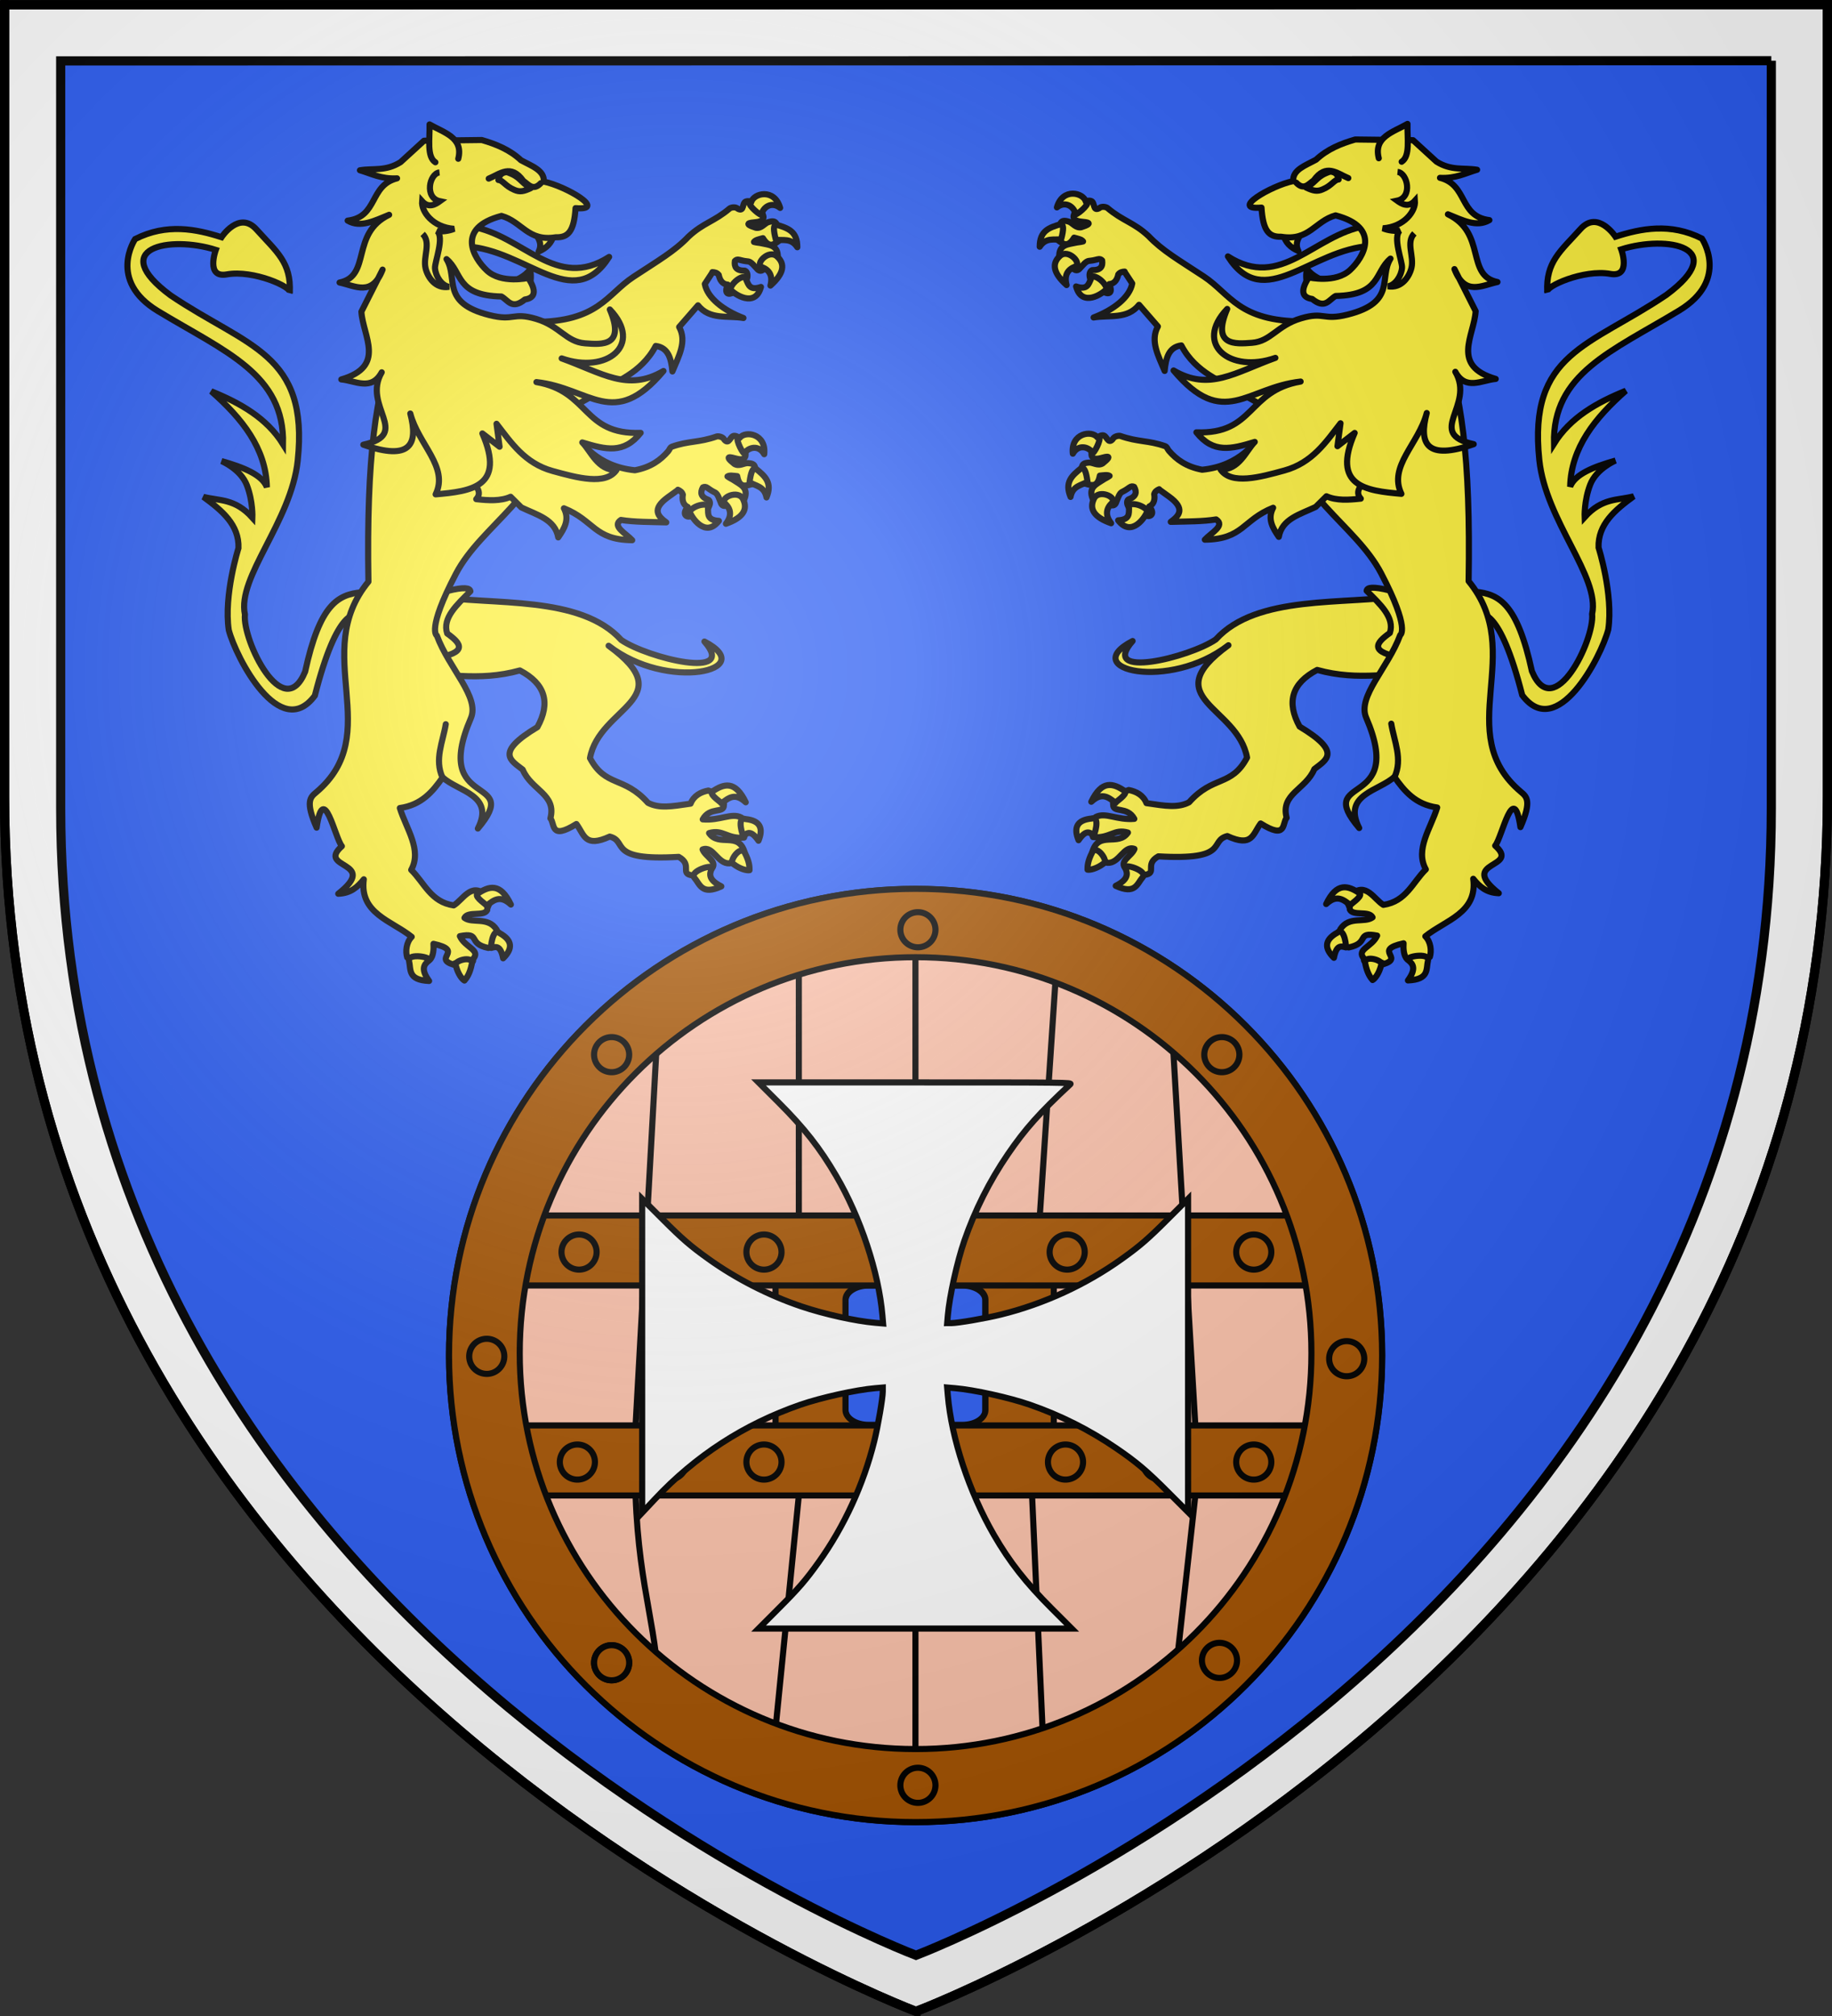 <?xml version="1.0" encoding="UTF-8" standalone="no"?>
<svg
   xmlns:dc="http://purl.org/dc/elements/1.1/"
   xmlns:cc="http://creativecommons.org/ns#"
   xmlns:rdf="http://www.w3.org/1999/02/22-rdf-syntax-ns#"
   xmlns:svg="http://www.w3.org/2000/svg"
   xmlns="http://www.w3.org/2000/svg"
   xmlns:xlink="http://www.w3.org/1999/xlink"
   xmlns:sodipodi="http://sodipodi.sourceforge.net/DTD/sodipodi-0.dtd"
   xmlns:inkscape="http://www.inkscape.org/namespaces/inkscape"
   height="660"
   width="600"
   version="1.0"
   id="svg2"
   sodipodi:version="0.32"
   inkscape:version="0.48.4 r"
   sodipodi:docname="Blason ville fr Saint-Sauveur-de-Puynormand (Gironde).svg"
   inkscape:export-filename="/Users/olivier/Desktop/Blason Rouge/Blason_Vide_3D.png"
   inkscape:export-xdpi="144"
   inkscape:export-ydpi="144"
   inkscape:output_extension="org.inkscape.output.svg.inkscape">
  <rect width="100%" height="100%" fill="#333333" stroke="none"/>
  <sodipodi:namedview
     inkscape:window-height="1005"
     inkscape:window-width="1920"
     inkscape:pageshadow="2"
     inkscape:pageopacity="0.0"
     guidetolerance="10.0"
     gridtolerance="10.0"
     objecttolerance="10.0"
     borderopacity="1.0"
     bordercolor="#666666"
     pagecolor="#ffffff"
     id="base"
     showgrid="false"
     height="660px"
     inkscape:zoom="0.5"
     inkscape:cx="306.5216"
     inkscape:cy="383.12605"
     inkscape:window-x="-9"
     inkscape:window-y="-9"
     inkscape:current-layer="layer4"
     showguides="true"
     inkscape:guide-bbox="true"
     inkscape:window-maximized="1">
    <inkscape:grid
       type="xygrid"
       id="grid4649" />
  </sodipodi:namedview>
  <defs
     id="defs6">
    <linearGradient
       id="linearGradient2893">
      <stop
         style="stop-color:white;stop-opacity:0.314;"
         offset="0"
         id="stop2895" />
      <stop
         id="stop2897"
         offset="0.19"
         style="stop-color:white;stop-opacity:0.251;" />
      <stop
         style="stop-color:#6b6b6b;stop-opacity:0.125;"
         offset="0.6"
         id="stop2901" />
      <stop
         style="stop-color:black;stop-opacity:0.125;"
         offset="1"
         id="stop2899" />
    </linearGradient>
    <linearGradient
       id="linearGradient2885">
      <stop
         id="stop2887"
         offset="0"
         style="stop-color:white;stop-opacity:1;" />
      <stop
         style="stop-color:white;stop-opacity:1;"
         offset="0.229"
         id="stop2891" />
      <stop
         id="stop2889"
         offset="1"
         style="stop-color:black;stop-opacity:1;" />
    </linearGradient>
    <linearGradient
       id="linearGradient2955">
      <stop
         id="stop2867"
         offset="0"
         style="stop-color:#fd0000;stop-opacity:1;" />
      <stop
         style="stop-color:#e77275;stop-opacity:0.659;"
         offset="0.5"
         id="stop2873" />
      <stop
         style="stop-color:black;stop-opacity:0.323;"
         offset="1"
         id="stop2959" />
    </linearGradient>
    <radialGradient
       inkscape:collect="always"
       xlink:href="#linearGradient2955"
       id="radialGradient2961"
       cx="225.524"
       cy="218.901"
       fx="225.524"
       fy="218.901"
       r="300"
       gradientTransform="matrix(-4.167939e-4,2.183,-1.884,-3.599562e-4,615.597,-289.121)"
       gradientUnits="userSpaceOnUse" />
    <polygon
       id="star"
       transform="scale(53,53)"
       points="0,-1 0.588,0.809 -0.951,-0.309 0.951,-0.309 -0.588,0.809 0,-1 " />
    <clipPath
       id="clip">
      <path
         d="M 0,-200 L 0,600 L 300,600 L 300,-200 L 0,-200 z "
         id="path10" />
    </clipPath>
    <radialGradient
       inkscape:collect="always"
       xlink:href="#linearGradient2955"
       id="radialGradient1911"
       gradientUnits="userSpaceOnUse"
       gradientTransform="matrix(-4.167939e-4,2.183,-1.884,-3.599562e-4,615.597,-289.121)"
       cx="225.524"
       cy="218.901"
       fx="225.524"
       fy="218.901"
       r="300" />
    <radialGradient
       inkscape:collect="always"
       xlink:href="#linearGradient2955"
       id="radialGradient2865"
       gradientUnits="userSpaceOnUse"
       gradientTransform="matrix(0,1.749,-1.593,-1.049767e-7,551.788,-191.29)"
       cx="225.524"
       cy="218.901"
       fx="225.524"
       fy="218.901"
       r="300" />
    <radialGradient
       inkscape:collect="always"
       xlink:href="#linearGradient2955"
       id="radialGradient2871"
       gradientUnits="userSpaceOnUse"
       gradientTransform="matrix(0,1.386,-1.323,-5.741131e-8,-158.082,-109.541)"
       cx="225.524"
       cy="218.901"
       fx="225.524"
       fy="218.901"
       r="300" />
    <radialGradient
       inkscape:collect="always"
       xlink:href="#linearGradient2893"
       id="radialGradient3163"
       gradientUnits="userSpaceOnUse"
       gradientTransform="matrix(1.353,0,0,1.349,-77.629,-85.747)"
       cx="221.445"
       cy="226.331"
       fx="221.445"
       fy="226.331"
       r="300" />
    <inkscape:perspective
       sodipodi:type="inkscape:persp3d"
       inkscape:vp_x="0 : 0.5 : 1"
       inkscape:vp_y="0 : 1000 : 0"
       inkscape:vp_z="1 : 0.5 : 1"
       inkscape:persp3d-origin="0.5 : 0.33333333 : 1"
       id="perspective2925" />
    <pattern
       patternUnits="userSpaceOnUse"
       width="230"
       height="300"
       patternTransform="translate(1304.906,516)"
       id="pattern5443">
      <g
         style="stroke:#000000;stroke-width:15;stroke-miterlimit:4;stroke-dasharray:none;stroke-opacity:1"
         id="g5411"
         transform="matrix(0.16,0,0,0.162,0.101,150.073)">
        <path
           sodipodi:nodetypes="ccscscc"
           id="path5413"
           style="opacity:1;fill:#fcef3c;fill-opacity:1;fill-rule:evenodd;stroke:#000000;stroke-width:15;stroke-linecap:butt;stroke-linejoin:miter;stroke-miterlimit:4;stroke-dasharray:none;stroke-opacity:1;display:inline"
           d="M 407.029,608.699 C 408.454,546.743 423.78,489.16 452.319,434.591 C 527.033,277.405 755.239,281.159 704.934,473.402 C 686.397,544.241 623.425,585.876 548.615,593.017 C 554.015,574.352 583.715,508.365 559.74,495.455 C 521.401,496.904 473.795,563.161 462.347,594.756 C 460.694,599.292 461.156,604.534 459.311,608.996" />
        <g
           id="g5415"
           style="opacity:1;stroke:#000000;stroke-width:15;stroke-miterlimit:4;stroke-dasharray:none;stroke-opacity:1;display:inline"
           transform="translate(-38.532,-48.577)">
          <g
             id="g5417"
             style="fill:#fcef3c;fill-opacity:1;stroke:#000000;stroke-width:15;stroke-miterlimit:4;stroke-dasharray:none;stroke-opacity:1"
             transform="translate(0,4)">
            <path
               sodipodi:nodetypes="ccscscc"
               id="path5419"
               style="fill:#fcef3c;fill-opacity:1;fill-rule:evenodd;stroke:#000000;stroke-width:15;stroke-linecap:butt;stroke-linejoin:miter;stroke-miterlimit:4;stroke-dasharray:none;stroke-opacity:1"
               d="M 350.523,657.372 C 349.098,595.416 333.772,537.833 305.233,483.264 C 230.519,326.078 2.313,329.832 52.618,522.075 C 71.155,592.914 134.127,634.549 208.937,641.69 C 203.537,623.025 173.837,557.038 197.813,544.128 C 236.151,545.577 283.757,611.833 295.205,643.429 C 296.858,647.965 296.396,653.207 298.241,657.669" />
            <path
               sodipodi:nodetypes="csccccsccc"
               id="path5421"
               style="fill:#fcef3c;fill-opacity:1;fill-rule:nonzero;stroke:#000000;stroke-width:15;stroke-linecap:butt;stroke-linejoin:miter;stroke-miterlimit:4;stroke-dasharray:none;stroke-opacity:1"
               d="M 393.626,57.12 C 314.912,141.97 262.061,240.082 284.845,355.151 C 297.414,418.635 327.886,477.431 349.376,538.589 C 362.812,576.959 366.248,617.041 364.657,657.37 L 431.438,657.37 C 428.242,616.744 435.245,577.372 446.72,538.589 C 467.194,477.051 498.345,418.683 511.251,355.151 C 535.379,236.372 478.744,146.792 402.813,57.495 L 398.173,51.577 L 393.626,57.12 z" />
            <path
               sodipodi:nodetypes="cssscccssscc"
               id="path5423"
               style="fill:#fcef3c;fill-opacity:1;fill-rule:evenodd;stroke:#000000;stroke-width:15;stroke-linecap:butt;stroke-linejoin:miter;stroke-miterlimit:4;stroke-dasharray:none;stroke-opacity:1"
               d="M 331.345,704.401 C 317.383,743.531 260.456,815.193 230.22,835.62 C 222.377,840.918 267.706,832.569 288.001,828.12 C 314.62,822.286 349.218,793.923 348.407,803.933 C 348.332,849.771 361.218,926.257 394.813,961.401 L 397.995,964.789 L 401.282,961.401 C 434.86,922.23 447.52,853.359 447.688,803.933 C 446.877,793.923 481.476,822.286 508.095,828.12 C 528.39,832.569 573.718,840.918 565.876,835.62 C 535.639,815.193 478.744,743.531 464.782,704.401 L 331.345,704.401 z" />
            <rect
               id="rect5425"
               style="fill:#fcef3c;fill-opacity:1;stroke:#000000;stroke-width:15;stroke-miterlimit:4;stroke-dasharray:none;stroke-opacity:1"
               y="655.379"
               x="239.352"
               height="51.503"
               width="317.888" />
          </g>
        </g>
      </g>
      <g
         style="stroke:#000000;stroke-width:15;stroke-miterlimit:4;stroke-dasharray:none;stroke-opacity:1"
         id="g5427"
         transform="matrix(0.16,0,0,0.162,115.101,7.3445139e-2)">
        <path
           sodipodi:nodetypes="ccscscc"
           id="path5429"
           style="opacity:1;fill:#fcef3c;fill-opacity:1;fill-rule:evenodd;stroke:#000000;stroke-width:15;stroke-linecap:butt;stroke-linejoin:miter;stroke-miterlimit:4;stroke-dasharray:none;stroke-opacity:1;display:inline"
           d="M 407.029,608.699 C 408.454,546.743 423.78,489.16 452.319,434.591 C 527.033,277.405 755.239,281.159 704.934,473.402 C 686.397,544.241 623.425,585.876 548.615,593.017 C 554.015,574.352 583.715,508.365 559.74,495.455 C 521.401,496.904 473.795,563.161 462.347,594.756 C 460.694,599.292 461.156,604.534 459.311,608.996" />
        <g
           id="g5431"
           style="opacity:1;stroke:#000000;stroke-width:15;stroke-miterlimit:4;stroke-dasharray:none;stroke-opacity:1;display:inline"
           transform="translate(-38.532,-48.577)">
          <g
             id="g5433"
             style="fill:#fcef3c;fill-opacity:1;stroke:#000000;stroke-width:15;stroke-miterlimit:4;stroke-dasharray:none;stroke-opacity:1"
             transform="translate(0,4)">
            <path
               sodipodi:nodetypes="ccscscc"
               id="path5435"
               style="fill:#fcef3c;fill-opacity:1;fill-rule:evenodd;stroke:#000000;stroke-width:15;stroke-linecap:butt;stroke-linejoin:miter;stroke-miterlimit:4;stroke-dasharray:none;stroke-opacity:1"
               d="M 350.523,657.372 C 349.098,595.416 333.772,537.833 305.233,483.264 C 230.519,326.078 2.313,329.832 52.618,522.075 C 71.155,592.914 134.127,634.549 208.937,641.69 C 203.537,623.025 173.837,557.038 197.813,544.128 C 236.151,545.577 283.757,611.833 295.205,643.429 C 296.858,647.965 296.396,653.207 298.241,657.669" />
            <path
               sodipodi:nodetypes="csccccsccc"
               id="path5437"
               style="fill:#fcef3c;fill-opacity:1;fill-rule:nonzero;stroke:#000000;stroke-width:15;stroke-linecap:butt;stroke-linejoin:miter;stroke-miterlimit:4;stroke-dasharray:none;stroke-opacity:1"
               d="M 393.626,57.12 C 314.912,141.97 262.061,240.082 284.845,355.151 C 297.414,418.635 327.886,477.431 349.376,538.589 C 362.812,576.959 366.248,617.041 364.657,657.37 L 431.438,657.37 C 428.242,616.744 435.245,577.372 446.72,538.589 C 467.194,477.051 498.345,418.683 511.251,355.151 C 535.379,236.372 478.744,146.792 402.813,57.495 L 398.173,51.577 L 393.626,57.12 z" />
            <path
               sodipodi:nodetypes="cssscccssscc"
               id="path5439"
               style="fill:#fcef3c;fill-opacity:1;fill-rule:evenodd;stroke:#000000;stroke-width:15;stroke-linecap:butt;stroke-linejoin:miter;stroke-miterlimit:4;stroke-dasharray:none;stroke-opacity:1"
               d="M 331.345,704.401 C 317.383,743.531 260.456,815.193 230.22,835.62 C 222.377,840.918 267.706,832.569 288.001,828.12 C 314.62,822.286 349.218,793.923 348.407,803.933 C 348.332,849.771 361.218,926.257 394.813,961.401 L 397.995,964.789 L 401.282,961.401 C 434.86,922.23 447.52,853.359 447.688,803.933 C 446.877,793.923 481.476,822.286 508.095,828.12 C 528.39,832.569 573.718,840.918 565.876,835.62 C 535.639,815.193 478.744,743.531 464.782,704.401 L 331.345,704.401 z" />
            <rect
               id="rect5441"
               style="fill:#fcef3c;fill-opacity:1;stroke:#000000;stroke-width:15;stroke-miterlimit:4;stroke-dasharray:none;stroke-opacity:1"
               y="655.379"
               x="239.352"
               height="51.503"
               width="317.888" />
          </g>
        </g>
      </g>
    </pattern>
    <radialGradient
       gradientTransform="matrix(1.458,0,0,1.493,-113.828,-145.802)"
       gradientUnits="userSpaceOnUse"
       xlink:href="#linearGradient5498"
       id="radialGradient11987"
       fy="265.479"
       fx="254.483"
       r="365.911"
       cy="265.479"
       cx="254.483" />
    <radialGradient
       gradientTransform="matrix(1.458,0,0,1.493,-291,-152.81)"
       gradientUnits="userSpaceOnUse"
       xlink:href="#linearGradient5498"
       id="radialGradient11474"
       fy="265.479"
       fx="254.483"
       r="365.911"
       cy="265.479"
       cx="254.483" />
    <radialGradient
       gradientTransform="matrix(1.238,0.505,-0.897,2.198,388.563,-914.382)"
       gradientUnits="userSpaceOnUse"
       xlink:href="#linearGradient2823"
       id="radialGradient11472"
       fy="564.135"
       fx="504.615"
       r="365.911"
       cy="564.135"
       cx="504.615" />
    <radialGradient
       gradientTransform="matrix(1.458,0,0,1.493,-783.88,-383.156)"
       gradientUnits="userSpaceOnUse"
       xlink:href="#linearGradient5498"
       id="radialGradient11466"
       fy="265.479"
       fx="254.483"
       r="365.911"
       cy="265.479"
       cx="254.483" />
    <radialGradient
       gradientTransform="matrix(1.238,0.505,-0.897,2.198,584.956,-748.943)"
       gradientUnits="userSpaceOnUse"
       xlink:href="#linearGradient2823"
       id="radialGradient11464"
       fy="564.135"
       fx="504.615"
       r="365.911"
       cy="564.135"
       cx="504.615" />
    <radialGradient
       gradientTransform="matrix(1.458,0,0,1.493,-729.303,-232.811)"
       gradientUnits="userSpaceOnUse"
       xlink:href="#linearGradient5498"
       id="radialGradient5504"
       fy="265.479"
       fx="254.483"
       r="365.911"
       cy="265.479"
       cx="254.483" />
    <radialGradient
       gradientTransform="matrix(1.238,0.505,-0.897,2.198,639.533,-598.598)"
       gradientUnits="userSpaceOnUse"
       xlink:href="#linearGradient2823"
       id="radialGradient2829"
       fy="564.135"
       fx="504.615"
       r="365.911"
       cy="564.135"
       cx="504.615" />
    <linearGradient
       id="linearGradient2823">
      <stop
         offset="0"
         style="stop-color:#000000;stop-opacity:1"
         id="stop2825" />
      <stop
         offset="1"
         style="stop-color:#000000;stop-opacity:0"
         id="stop2827" />
    </linearGradient>
    <linearGradient
       id="linearGradient5498">
      <stop
         offset="0"
         style="stop-color:#ffffff;stop-opacity:1"
         id="stop5500" />
      <stop
         offset="1"
         style="stop-color:#ffffff;stop-opacity:0"
         id="stop5502" />
    </linearGradient>
    <pattern
       xlink:href="#pattern5443"
       id="pattern6182"
       patternTransform="matrix(0.505,0,0,0.505,975.064,365.546)" />
    <inkscape:perspective
       id="perspective74"
       inkscape:persp3d-origin="365.85547 : 271.43229 : 1"
       inkscape:vp_z="731.71094 : 407.14844 : 1"
       inkscape:vp_y="0 : 1000 : 0"
       inkscape:vp_x="0 : 407.14844 : 1"
       sodipodi:type="inkscape:persp3d" />
    <linearGradient
       id="linearGradient2893-5">
      <stop
         style="stop-color:white;stop-opacity:0.314;"
         offset="0"
         id="stop2895-5" />
      <stop
         id="stop2897-1"
         offset="0.19"
         style="stop-color:white;stop-opacity:0.251;" />
      <stop
         style="stop-color:#6b6b6b;stop-opacity:0.125;"
         offset="0.6"
         id="stop2901-7" />
      <stop
         style="stop-color:black;stop-opacity:0.125;"
         offset="1"
         id="stop2899-1" />
    </linearGradient>
    <radialGradient
       inkscape:collect="always"
       xlink:href="#linearGradient2893-5"
       id="radialGradient3163-1"
       gradientUnits="userSpaceOnUse"
       gradientTransform="matrix(1.353,0,0,1.349,-77.629,-85.747)"
       cx="221.445"
       cy="226.331"
       fx="221.445"
       fy="226.331"
       r="300" />
    <linearGradient
       id="linearGradient2893-7">
      <stop
         style="stop-color:white;stop-opacity:0.314;"
         offset="0"
         id="stop2895-53" />
      <stop
         id="stop2897-3"
         offset="0.19"
         style="stop-color:white;stop-opacity:0.251;" />
      <stop
         style="stop-color:#6b6b6b;stop-opacity:0.125;"
         offset="0.6"
         id="stop2901-3" />
      <stop
         style="stop-color:black;stop-opacity:0.125;"
         offset="1"
         id="stop2899-5" />
    </linearGradient>
    <radialGradient
       inkscape:collect="always"
       xlink:href="#linearGradient2893-7"
       id="radialGradient3163-4"
       gradientUnits="userSpaceOnUse"
       gradientTransform="matrix(1.353,0,0,1.349,-77.629,-85.747)"
       cx="221.445"
       cy="226.331"
       fx="221.445"
       fy="226.331"
       r="300" />
  </defs>
  <g
     inkscape:groupmode="layer"
     id="layer3"
     inkscape:label="Fond écu"
     style="display:inline"
     sodipodi:insensitive="true">
    <path
       inkscape:connector-curvature="0"
       inkscape:export-ydpi="144"
       inkscape:export-xdpi="144"
       id="path3160"
       style="fill:#2b5df2;fill-opacity:1;stroke:none;display:inline"
       d="m 300,658.5 c 0,0 -298.5,-112.32 -298.5,-397.772 0,-285.452 0,-259.171 0,-259.171 l 597,-0.059 0,259.229 c 0,285.452 -298.5,397.772 -298.5,397.772 z"
       sodipodi:nodetypes="cccccc" />
  </g>
  <g
     inkscape:groupmode="layer"
     id="layer4"
     inkscape:label="Meubles"
     style="display:inline"
     sodipodi:insensitive="true">
    <g
       transform="matrix(0.871,0,0,0.871,16.358,71.722)"
       id="layer1-5"
       inkscape:label="Calque 1"
       style="stroke:#000000;stroke-width:2.296;stroke-miterlimit:4;stroke-opacity:1;stroke-dasharray:none">
      <g
         transform="matrix(1.754,0,0,1.754,-113.055,-454.011)"
         id="g3874"
         style="stroke:#000000;stroke-width:1.309;stroke-miterlimit:4;stroke-opacity:1;stroke-dasharray:none">
        <path
           inkscape:connector-curvature="0"
           style="fill:#fec3ac;fill-opacity:1;fill-rule:nonzero;stroke:#000000;stroke-width:1.309;stroke-linecap:round;stroke-linejoin:round;stroke-miterlimit:4;stroke-opacity:1;stroke-dasharray:none"
           d="M 250.031,402.375 C 194.789,402.375 150,447.147 150,502.375 c 0,55.228 44.789,100 100.031,100 55.242,0 100.031,-44.772 100.031,-100 0,-55.228 -44.789,-100 -100.031,-100 z m -10.062,85 20.062,0 c 2.745,0 4.969,1.423 4.969,3.188 l 0,23.625 c 0,1.765 -2.224,3.188 -4.969,3.188 l -20.062,0 C 237.224,517.375 235,515.952 235,514.188 l 0,-23.625 c 0,-1.765 2.224,-3.188 4.969,-3.188 z"
           id="path3768" />
        <path
           style="fill:none;stroke:#000000;stroke-width:1.309;stroke-linecap:butt;stroke-linejoin:miter;stroke-miterlimit:4;stroke-opacity:1;stroke-dasharray:none"
           d="m 195,427.362 -5,90"
           id="path3868"
           inkscape:connector-curvature="0"
           sodipodi:nodetypes="cc" />
        <path
           style="fill:none;stroke:#000000;stroke-width:1.309;stroke-linecap:butt;stroke-linejoin:miter;stroke-miterlimit:4;stroke-opacity:1;stroke-dasharray:none"
           d="m 250,417.362 0,55 0,0"
           id="path3852"
           inkscape:connector-curvature="0" />
        <path
           style="fill:none;stroke:#000000;stroke-width:1.309;stroke-linecap:butt;stroke-linejoin:miter;stroke-miterlimit:4;stroke-opacity:1;stroke-dasharray:none"
           d="m 277.475,587.362 -2.475,-55"
           id="path3860"
           inkscape:connector-curvature="0"
           sodipodi:nodetypes="cc" />
        <path
           style="fill:none;stroke:#000000;stroke-width:1.309;stroke-linecap:butt;stroke-linejoin:miter;stroke-miterlimit:4;stroke-opacity:1;stroke-dasharray:none"
           d="m 275,497.362 5,-75"
           id="path3862"
           inkscape:connector-curvature="0"
           sodipodi:nodetypes="cc" />
        <path
           style="fill:#a75502;fill-opacity:1;fill-rule:nonzero;stroke:#000000;stroke-width:1.309;stroke-linecap:round;stroke-linejoin:round;stroke-miterlimit:4;stroke-opacity:1;stroke-dasharray:none"
           d="m 226.565,472.731 c -3.639,0 -6.562,1.868 -6.562,4.188 l 0,50.75 c 0,2.319 2.924,4.188 6.562,4.188 l 46.531,0 c 3.639,0 6.562,-1.868 6.562,-4.188 l 0,-50.75 c 0,-2.319 -2.924,-4.188 -6.562,-4.188 l -46.531,0 z m 13.406,14.5 20.094,0 c 2.745,0 4.938,1.423 4.938,3.188 l 0,23.625 c 0,1.765 -2.192,3.188 -4.938,3.188 l -20.094,0 c -2.745,0 -4.969,-1.423 -4.969,-3.188 l 0,-23.625 c 0,-1.765 2.224,-3.188 4.969,-3.188 z"
           id="rect3782"
           inkscape:connector-curvature="0" />
        <path
           style="fill:none;stroke:#000000;stroke-width:1.309;stroke-linecap:butt;stroke-linejoin:miter;stroke-miterlimit:4;stroke-opacity:1;stroke-dasharray:none"
           d="m 250,532.362 0,55"
           id="path3854"
           inkscape:connector-curvature="0" />
        <path
           style="fill:none;stroke:#000000;stroke-width:1.309;stroke-linecap:butt;stroke-linejoin:miter;stroke-miterlimit:4;stroke-opacity:1;stroke-dasharray:none"
           d="m 305,432.362 5,85"
           id="path3864"
           inkscape:connector-curvature="0"
           sodipodi:nodetypes="cc" />
        <path
           style="fill:#a75502;fill-opacity:1;stroke:#000000;stroke-width:1.309;stroke-linecap:butt;stroke-linejoin:miter;stroke-miterlimit:4;stroke-opacity:1;stroke-dasharray:none"
           d="m 170,472.362 160,0 5,15 -170,0 z"
           id="path3803"
           inkscape:connector-curvature="0" />
        <path
           style="fill:none;stroke:#000000;stroke-width:1.309;stroke-linecap:butt;stroke-linejoin:miter;stroke-miterlimit:4;stroke-opacity:1;stroke-dasharray:none"
           d="m 225,412.362 0,60"
           id="path3856"
           inkscape:connector-curvature="0"
           sodipodi:nodetypes="cc" />
        <path
           sodipodi:type="arc"
           style="fill:#a75502;fill-opacity:1;fill-rule:nonzero;stroke:#000000;stroke-width:0.87;stroke-linecap:round;stroke-linejoin:round;stroke-miterlimit:4;stroke-opacity:1;stroke-dasharray:none"
           id="path3801"
           sodipodi:cx="122.5"
           sodipodi:cy="504.86218"
           sodipodi:rx="2.5"
           sodipodi:ry="2.5"
           d="m 125,504.862 a 2.5,2.5 0 1 1 -5,0 2.5,2.5 0 1 1 5,0 z"
           transform="matrix(1.505,0,0,1.505,138.163,-279.612)" />
        <path
           style="fill:none;stroke:#000000;stroke-width:1.309;stroke-linecap:butt;stroke-linejoin:miter;stroke-miterlimit:4;stroke-opacity:1;stroke-dasharray:none"
           d="m 190,532.362 c 0.771,21.29 5.076,28.791 5,45"
           id="path3870"
           inkscape:connector-curvature="0"
           sodipodi:nodetypes="cc" />
        <path
           style="fill:#a75502;fill-opacity:1;stroke:#000000;stroke-width:1.309;stroke-linecap:butt;stroke-linejoin:miter;stroke-miterlimit:4;stroke-opacity:1;stroke-dasharray:none"
           d="m 165,517.362 170,0 -5,15 -160,0 z"
           id="path3805"
           inkscape:connector-curvature="0" />
        <path
           style="fill:none;stroke:#000000;stroke-width:1.309;stroke-linecap:butt;stroke-linejoin:miter;stroke-miterlimit:4;stroke-opacity:1;stroke-dasharray:none"
           d="m 225,532.362 -5,50"
           id="path3858"
           inkscape:connector-curvature="0"
           sodipodi:nodetypes="cc" />
        <path
           style="fill:none;stroke:#000000;stroke-width:1.309;stroke-linecap:butt;stroke-linejoin:miter;stroke-miterlimit:4;stroke-opacity:1;stroke-dasharray:none"
           d="m 310,532.362 -5,45"
           id="path3866"
           inkscape:connector-curvature="0"
           sodipodi:nodetypes="cc" />
        <path
           style="fill:#a75502;fill-opacity:1;fill-rule:nonzero;stroke:#000000;stroke-width:1.309;stroke-linecap:round;stroke-linejoin:round;stroke-miterlimit:4;stroke-opacity:1;stroke-dasharray:none"
           d="m 250.041,402.362 c -55.242,0 -100.031,44.772 -100.031,100 0,55.228 44.789,100 100.031,100 55.242,0 100,-44.772 100,-100 0,-55.228 -44.758,-100 -100,-100 z m 0,14.656 c 46.874,0 84.844,37.984 84.844,84.844 0,46.86 -37.97,84.844 -84.844,84.844 -46.874,0 -84.875,-37.984 -84.875,-84.844 0,-46.86 38.001,-84.844 84.875,-84.844 z"
           id="path3774"
           inkscape:connector-curvature="0" />
        <path
           sodipodi:type="arc"
           style="fill:#a75502;fill-opacity:1;fill-rule:nonzero;stroke:#000000;stroke-width:0.87;stroke-linecap:round;stroke-linejoin:round;stroke-miterlimit:4;stroke-opacity:1;stroke-dasharray:none"
           id="path3785"
           sodipodi:cx="122.5"
           sodipodi:cy="504.86218"
           sodipodi:rx="2.5"
           sodipodi:ry="2.5"
           d="m 125,504.862 a 2.5,2.5 0 1 1 -5,0 2.5,2.5 0 1 1 5,0 z"
           transform="matrix(1.505,0,0,1.505,-26.264,-257.267)" />
        <path
           transform="matrix(1.505,0,0,1.505,158.089,-256.762)"
           d="m 125,504.862 a 2.5,2.5 0 1 1 -5,0 2.5,2.5 0 1 1 5,0 z"
           sodipodi:ry="2.5"
           sodipodi:rx="2.5"
           sodipodi:cy="504.86218"
           sodipodi:cx="122.5"
           id="path3787"
           style="fill:#a75502;fill-opacity:1;fill-rule:nonzero;stroke:#000000;stroke-width:0.87;stroke-linecap:round;stroke-linejoin:round;stroke-miterlimit:4;stroke-opacity:1;stroke-dasharray:none"
           sodipodi:type="arc" />
        <path
           sodipodi:type="arc"
           style="fill:#a75502;fill-opacity:1;fill-rule:nonzero;stroke:#000000;stroke-width:0.87;stroke-linecap:round;stroke-linejoin:round;stroke-miterlimit:4;stroke-opacity:1;stroke-dasharray:none"
           id="path3789"
           sodipodi:cx="122.5"
           sodipodi:cy="504.86218"
           sodipodi:rx="2.5"
           sodipodi:ry="2.5"
           d="m 125,504.862 a 2.5,2.5 0 1 1 -5,0 2.5,2.5 0 1 1 5,0 z"
           transform="matrix(1.505,0,0,1.505,66.165,-348.686)" />
        <path
           transform="matrix(1.505,0,0,1.505,66.165,-165.343)"
           d="m 125,504.862 a 2.5,2.5 0 1 1 -5,0 2.5,2.5 0 1 1 5,0 z"
           sodipodi:ry="2.5"
           sodipodi:rx="2.5"
           sodipodi:cy="504.86218"
           sodipodi:cx="122.5"
           id="path3791"
           style="fill:#a75502;fill-opacity:1;fill-rule:nonzero;stroke:#000000;stroke-width:0.87;stroke-linecap:round;stroke-linejoin:round;stroke-miterlimit:4;stroke-opacity:1;stroke-dasharray:none"
           sodipodi:type="arc" />
        <path
           sodipodi:type="arc"
           style="fill:#e2a19f;fill-opacity:1;fill-rule:nonzero;stroke:#000000;stroke-width:0.87;stroke-linecap:round;stroke-linejoin:round;stroke-miterlimit:4;stroke-opacity:1;stroke-dasharray:none"
           id="path3793"
           sodipodi:cx="122.5"
           sodipodi:cy="504.86218"
           sodipodi:rx="2.5"
           sodipodi:ry="2.5"
           d="m 125,504.862 a 2.5,2.5 0 1 1 -5,0 2.5,2.5 0 1 1 5,0 z"
           transform="matrix(1.505,0,0,1.505,0.505,-191.607)" />
        <path
           transform="matrix(1.505,0,0,1.505,131.32,-321.917)"
           d="m 125,504.862 a 2.5,2.5 0 1 1 -5,0 2.5,2.5 0 1 1 5,0 z"
           sodipodi:ry="2.5"
           sodipodi:rx="2.5"
           sodipodi:cy="504.86218"
           sodipodi:cx="122.5"
           id="path3795"
           style="fill:#a75502;fill-opacity:1;fill-rule:nonzero;stroke:#000000;stroke-width:0.87;stroke-linecap:round;stroke-linejoin:round;stroke-miterlimit:4;stroke-opacity:1;stroke-dasharray:none"
           sodipodi:type="arc" />
        <path
           sodipodi:type="arc"
           style="fill:#a75502;fill-opacity:1;fill-rule:nonzero;stroke:#000000;stroke-width:0.87;stroke-linecap:round;stroke-linejoin:round;stroke-miterlimit:4;stroke-opacity:1;stroke-dasharray:none"
           id="path3797"
           sodipodi:cx="122.5"
           sodipodi:cy="504.86218"
           sodipodi:rx="2.5"
           sodipodi:ry="2.5"
           d="m 125,504.862 a 2.5,2.5 0 1 1 -5,0 2.5,2.5 0 1 1 5,0 z"
           transform="matrix(1.505,0,0,1.505,0.505,-321.917)" />
        <path
           transform="matrix(1.505,0,0,1.505,130.815,-192.112)"
           d="m 125,504.862 a 2.5,2.5 0 1 1 -5,0 2.5,2.5 0 1 1 5,0 z"
           sodipodi:ry="2.5"
           sodipodi:rx="2.5"
           sodipodi:cy="504.86218"
           sodipodi:cx="122.5"
           id="path3799"
           style="fill:#a75502;fill-opacity:1;fill-rule:nonzero;stroke:#000000;stroke-width:0.87;stroke-linecap:round;stroke-linejoin:round;stroke-miterlimit:4;stroke-opacity:1;stroke-dasharray:none"
           sodipodi:type="arc" />
        <path
           transform="matrix(1.505,0,0,1.505,-6.48,-279.612)"
           d="m 125,504.862 a 2.5,2.5 0 1 1 -5,0 2.5,2.5 0 1 1 5,0 z"
           sodipodi:ry="2.5"
           sodipodi:rx="2.5"
           sodipodi:cy="504.86218"
           sodipodi:cx="122.5"
           id="path3807"
           style="fill:#a75502;fill-opacity:1;fill-rule:nonzero;stroke:#000000;stroke-width:0.87;stroke-linecap:round;stroke-linejoin:round;stroke-miterlimit:4;stroke-opacity:1;stroke-dasharray:none"
           sodipodi:type="arc" />
        <path
           sodipodi:type="arc"
           style="fill:#a75502;fill-opacity:1;fill-rule:nonzero;stroke:#000000;stroke-width:0.87;stroke-linecap:round;stroke-linejoin:round;stroke-miterlimit:4;stroke-opacity:1;stroke-dasharray:none"
           id="path3809"
           sodipodi:cx="122.5"
           sodipodi:cy="504.86218"
           sodipodi:rx="2.5"
           sodipodi:ry="2.5"
           d="m 125,504.862 a 2.5,2.5 0 1 1 -5,0 2.5,2.5 0 1 1 5,0 z"
           transform="matrix(1.505,0,0,1.505,-6.837,-234.612)" />
        <path
           transform="matrix(1.505,0,0,1.505,138.163,-234.612)"
           d="m 125,504.862 a 2.5,2.5 0 1 1 -5,0 2.5,2.5 0 1 1 5,0 z"
           sodipodi:ry="2.5"
           sodipodi:rx="2.5"
           sodipodi:cy="504.86218"
           sodipodi:cx="122.5"
           id="path3811"
           style="fill:#a75502;fill-opacity:1;fill-rule:nonzero;stroke:#000000;stroke-width:0.87;stroke-linecap:round;stroke-linejoin:round;stroke-miterlimit:4;stroke-opacity:1;stroke-dasharray:none"
           sodipodi:type="arc" />
        <path
           sodipodi:type="arc"
           style="fill:#a75502;fill-opacity:1;fill-rule:nonzero;stroke:#000000;stroke-width:0.87;stroke-linecap:round;stroke-linejoin:round;stroke-miterlimit:4;stroke-opacity:1;stroke-dasharray:none"
           id="path3813"
           sodipodi:cx="122.5"
           sodipodi:cy="504.86218"
           sodipodi:rx="2.5"
           sodipodi:ry="2.5"
           d="m 125,504.862 a 2.5,2.5 0 1 1 -5,0 2.5,2.5 0 1 1 5,0 z"
           transform="matrix(1.505,0,0,1.505,97.806,-234.612)" />
        <path
           transform="matrix(1.505,0,0,1.505,98.163,-279.612)"
           d="m 125,504.862 a 2.5,2.5 0 1 1 -5,0 2.5,2.5 0 1 1 5,0 z"
           sodipodi:ry="2.5"
           sodipodi:rx="2.5"
           sodipodi:cy="504.86218"
           sodipodi:cx="122.5"
           id="path3815"
           style="fill:#a75502;fill-opacity:1;fill-rule:nonzero;stroke:#000000;stroke-width:0.87;stroke-linecap:round;stroke-linejoin:round;stroke-miterlimit:4;stroke-opacity:1;stroke-dasharray:none"
           sodipodi:type="arc" />
        <path
           sodipodi:type="arc"
           style="fill:#a75502;fill-opacity:1;fill-rule:nonzero;stroke:#000000;stroke-width:0.87;stroke-linecap:round;stroke-linejoin:round;stroke-miterlimit:4;stroke-opacity:1;stroke-dasharray:none"
           id="path3817"
           sodipodi:cx="122.5"
           sodipodi:cy="504.86218"
           sodipodi:rx="2.5"
           sodipodi:ry="2.5"
           d="m 125,504.862 a 2.5,2.5 0 1 1 -5,0 2.5,2.5 0 1 1 5,0 z"
           transform="matrix(1.505,0,0,1.505,33.163,-279.612)" />
        <path
           transform="matrix(1.505,0,0,1.505,33.163,-234.612)"
           d="m 125,504.862 a 2.5,2.5 0 1 1 -5,0 2.5,2.5 0 1 1 5,0 z"
           sodipodi:ry="2.5"
           sodipodi:rx="2.5"
           sodipodi:cy="504.86218"
           sodipodi:cx="122.5"
           id="path3819"
           style="fill:#a75502;fill-opacity:1;fill-rule:nonzero;stroke:#000000;stroke-width:0.87;stroke-linecap:round;stroke-linejoin:round;stroke-miterlimit:4;stroke-opacity:1;stroke-dasharray:none"
           sodipodi:type="arc" />
        <path
           sodipodi:type="arc"
           style="fill:#a75502;fill-opacity:1;fill-rule:nonzero;stroke:#000000;stroke-width:0.87;stroke-linecap:round;stroke-linejoin:round;stroke-miterlimit:4;stroke-opacity:1;stroke-dasharray:none"
           id="path3821"
           sodipodi:cx="122.5"
           sodipodi:cy="504.86218"
           sodipodi:rx="2.5"
           sodipodi:ry="2.5"
           d="m 125,504.862 a 2.5,2.5 0 1 1 -5,0 2.5,2.5 0 1 1 5,0 z"
           transform="matrix(1.505,0,0,1.505,13.163,-279.612)" />
        <path
           transform="matrix(1.505,0,0,1.505,12.806,-234.612)"
           d="m 125,504.862 a 2.5,2.5 0 1 1 -5,0 2.5,2.5 0 1 1 5,0 z"
           sodipodi:ry="2.5"
           sodipodi:rx="2.5"
           sodipodi:cy="504.86218"
           sodipodi:cx="122.5"
           id="path3823"
           style="fill:#a75502;fill-opacity:1;fill-rule:nonzero;stroke:#000000;stroke-width:0.87;stroke-linecap:round;stroke-linejoin:round;stroke-miterlimit:4;stroke-opacity:1;stroke-dasharray:none"
           sodipodi:type="arc" />
        <path
           sodipodi:type="arc"
           style="fill:#a75502;fill-opacity:1;fill-rule:nonzero;stroke:#000000;stroke-width:0.87;stroke-linecap:round;stroke-linejoin:round;stroke-miterlimit:4;stroke-opacity:1;stroke-dasharray:none"
           id="path3825"
           sodipodi:cx="122.5"
           sodipodi:cy="504.86218"
           sodipodi:rx="2.5"
           sodipodi:ry="2.5"
           d="m 125,504.862 a 2.5,2.5 0 1 1 -5,0 2.5,2.5 0 1 1 5,0 z"
           transform="matrix(1.505,0,0,1.505,118.163,-234.612)" />
        <path
           transform="matrix(1.505,0,0,1.505,118.163,-279.612)"
           d="m 125,504.862 a 2.5,2.5 0 1 1 -5,0 2.5,2.5 0 1 1 5,0 z"
           sodipodi:ry="2.5"
           sodipodi:rx="2.5"
           sodipodi:cy="504.86218"
           sodipodi:cx="122.5"
           id="path3827"
           style="fill:#a75502;fill-opacity:1;fill-rule:nonzero;stroke:#000000;stroke-width:0.87;stroke-linecap:round;stroke-linejoin:round;stroke-miterlimit:4;stroke-opacity:1;stroke-dasharray:none"
           sodipodi:type="arc" />
        <path
           transform="matrix(1.505,0,0,1.505,0.505,-191.607)"
           d="m 125,504.862 a 2.5,2.5 0 1 1 -5,0 2.5,2.5 0 1 1 5,0 z"
           sodipodi:ry="2.5"
           sodipodi:rx="2.5"
           sodipodi:cy="504.86218"
           sodipodi:cx="122.5"
           id="path3848"
           style="fill:#a75502;fill-opacity:1;fill-rule:nonzero;stroke:#000000;stroke-width:0.87;stroke-linecap:round;stroke-linejoin:round;stroke-miterlimit:4;stroke-opacity:1;stroke-dasharray:none"
           sodipodi:type="arc" />
      </g>
    </g>
    <g
       inkscape:label="Meubles"
       id="layer1-03"
       transform="matrix(0.42,0,0,0.42,180.856,323.061)"
       style="stroke:#000000;stroke-width:4.763;stroke-miterlimit:4;stroke-opacity:1;stroke-dasharray:none">
      <path
         inkscape:connector-curvature="0"
         id="path2987"
         d="m 176.866,484.263 c 15.46,-15.483 20.864,-21.742 30.928,-35.82 19.943,-27.896 35.011,-60.67 43.311,-94.208 2.931,-11.841 6.663,-33.557 6.666,-38.787 l 0.002,-3.072 -6.013,0.508 c -14.683,1.241 -42.068,7.294 -58.082,12.837 -43.914,15.201 -82.007,39.893 -113.603,73.639 -3.431,3.665 -7.067,7.542 -8.08,8.616 l -1.842,1.953 0,-122.31 0,-122.31 15.963,15.939 c 15.483,15.46 21.742,20.864 35.82,30.928 21.545,15.403 46.944,28.375 72.339,36.946 18.024,6.083 42.376,11.48 57.61,12.768 l 6.139,0.519 -0.519,-6.139 C 254.676,222.775 240.423,179.74 221.432,147.345 208.65,125.542 196.591,110.185 176.484,90.106 l -15.591,-15.569 122.323,0 c 118.536,0 122.275,0.045 120.768,1.441 -23.805,22.068 -35.287,34.939 -48.712,54.603 -14.298,20.942 -25.612,43.442 -33.932,67.48 -5.543,16.013 -11.595,43.399 -12.836,58.082 l -0.508,6.013 3.072,-0.002 c 5.231,-0.003 26.947,-3.736 38.787,-6.666 33.538,-8.301 66.312,-23.368 94.208,-43.311 14.078,-10.064 20.336,-15.468 35.82,-30.928 l 15.963,-15.939 0,122.09 0,122.09 -15.569,-15.591 C 463.692,377.29 455.575,370.423 439.8,359.653 418.858,345.356 396.359,334.042 372.32,325.721 356.244,320.156 328.92,314.125 314.112,312.874 l -6.139,-0.519 0.519,6.139 c 2.832,33.508 16.719,75.508 35.963,108.77 12.182,21.055 24.926,37.287 45.06,57.394 l 15.591,15.569 -122.09,0 -122.09,0 15.939,-15.963 z"
         style="fill:#ffffff;stroke:#000000;stroke-width:4.763;stroke-miterlimit:4;stroke-opacity:1;stroke-dasharray:none" />
    </g>
    <path
       style="fill:#ffffff;fill-opacity:1;stroke:#000000;stroke-width:3;stroke-linecap:butt;stroke-linejoin:miter;stroke-miterlimit:4;stroke-opacity:1;stroke-dasharray:none;display:inline"
       d="m 598.5,1.5 -597,0.062 0,259.156 C 1.5,546.17 300,658.5 300,658.5 c 0,0 298.5,-112.33 298.5,-397.781 L 598.5,1.5 z m -18.375,18.375 0,244.719 C 580.125,534.07 300,640.125 300,640.125 c 0,0 -280.125,-106.055 -280.125,-375.531 l 0,-244.656 560.25,-0.062 z"
       id="path4702"
       inkscape:connector-curvature="0" />
    <g
       id="g3076"
       transform="matrix(0.735,0,0,0.735,339.79,39.822)"
       style="fill:#fcef3c;fill-opacity:1;stroke:#000000;stroke-width:2.721;stroke-miterlimit:4;stroke-opacity:1;stroke-dasharray:none">
      <g
         id="g3046-0"
         transform="matrix(0.626,0.118,-0.118,0.626,33.218,-34.482)"
         style="fill:#fcef3c;fill-opacity:1;stroke:#000000;stroke-width:4.273;stroke-miterlimit:4;stroke-opacity:1;stroke-dasharray:none">
        <path
           inkscape:connector-curvature="0"
           sodipodi:nodetypes="ccccccsccccsccscsccscccc"
           id="path2030-39"
           style="fill:#fcef3c;fill-opacity:1;fill-rule:evenodd;stroke:#000000;stroke-width:4.273;stroke-linecap:butt;stroke-linejoin:miter;stroke-miterlimit:4;stroke-opacity:1;stroke-dasharray:none;display:inline"
           d="m 325.011,344.379 c 2.542,-0.915 14.107,-8.432 41.231,49.719 29.907,27.614 49.244,-36.107 50.671,-56.235 -0.994,-24.839 -17.288,-55.043 -17.288,-55.043 -3.558,-15.929 6.473,-27.976 17.486,-39.742 -10.513,4.912 -21.462,5.015 -30.999,20.666 0,0 -2.583,-11.128 -0.397,-23.05 2.186,-11.923 14.307,-19.871 14.307,-19.871 -14.232,7.122 -26.181,14.624 -27.819,23.845 -4.431,-26.859 8.162,-50.476 25.832,-73.125 -18.401,11.854 -34.634,25.441 -42.524,45.703 -10.064,-47.994 27.462,-70.726 68.754,-107.701 30.991,-27.751 6.359,-52.459 6.359,-52.459 -23.677,-6.906 -43.305,1.05 -59.613,9.935 0,0 -15.62,-16.293 -25.037,-0.795 -10.922,17.974 -19.657,27.087 -14.705,47.69 -2.554,-3.405 22.025,-20.509 40.934,-20.666 15.223,-0.126 4.372,-18.281 4.372,-18.281 29.907,-16.015 74.879,-15.539 36.96,25.435 -46.207,45.69 -87.657,57.583 -65.972,129.956 12.317,41.105 56.905,72.086 56.235,98.957 5.167,17.362 -12.16,80.47 -33.979,47.094 -18.883,-44.732 -32.69,-48.7 -49.009,-47.31 l 4.201,15.276 z" />
      </g>
      <path
         style="fill:#fcef3c;fill-opacity:1;fill-rule:evenodd;stroke:#000000;stroke-width:2.721;stroke-linecap:round;stroke-linejoin:round;stroke-miterlimit:4;stroke-opacity:1;stroke-dasharray:none"
         d="m 16.848,40.329 c -0.738,0.923 -2.167,3.738 2.66,4.22 2.526,0.253 5.977,0.571 -0.07,2.5 -2.438,0.427 -3.772,-1.895 -5.469,-2.5 -1.309,-0.379 -3.112,-0.899 -3.812,0.938 -0.267,3.307 -0.662,5.648 -1.125,7.25 2.397,1.796 4.482,3.501 7.281,-1.062 1.576,0.444 3.417,0.78 4,1.688 -1.145,0.336 -2.342,0.352 -3.219,0.562 -3.293,0.79 -7.56,0.64 -7.406,6.219 6.203,-1.629 7.369,2.648 5.875,4.938 1.269,1.513 2.472,1.497 3.594,-0.031 2.738,-3.056 3.066,-2.971 4.656,-3.125 1.127,-0.109 2.186,-0.441 3.031,-0.625 0.884,-0.252 1.515,0.028 1.969,0.531 0.354,2.575 -0.511,4.387 -4.438,4.312 -1.075,0.396 -1.531,2.024 -0.875,3.906 5.195,1.184 5.264,2.933 5.75,5.469 0.609,0.956 5.07,2.403 2.75,-3.156 2.496,-0.144 3.604,-2.274 4,-4.312 0.772,-0.988 1.777,-1.205 2.844,-1.25 l -0.062,0.062 3.438,5.219 c -1.146,6.169 -8.274,11.741 -17.219,15.156 6.957,-1.2 14.981,0.966 20.25,-5.656 l 8.406,9.656 c -3.596,6.474 0.271,13.158 3,19.813 0.52,-5.707 1.833,-10.645 7.438,-11.375 6.599,12.619 19.044,16.158 23.656,19.719 l 22.781,12.844 7.875,-43.25 c -28.793,3.4e-4 -32.51,-12.249 -44.312,-20.031 -11.333,-7.472 -18.389,-11.454 -24.6,-17.969 -6.654,-6.199 -11.466,-6.693 -18.369,-12.562 -0.397,-0.337 -2.509,-0.951 -3.654,0.155 -2.946,1.539 -1.733,-2.63 -3.571,-3.241 -2.87,-0.955 -5.295,2.794 -7.052,4.991 z"
         id="path3243-2"
         inkscape:connector-curvature="0"
         sodipodi:nodetypes="csccccccscccsccccccccccccccccccscscssc" />
      <path
         inkscape:connector-curvature="0"
         d="m 163.686,211.105 c -27.185,4.249 -65.932,-0.626 -84.245,19.547 -11.863,8.104 -52.202,17.96 -37.059,0.69 -24.705,12.813 16.436,22.359 42.703,1.871 -32.641,23.782 4.17,27.115 8.292,50.053 -6.994,13.102 -15.056,7.798 -25.83,19.908 -4.959,2.579 -10.384,1.666 -18.992,0.377 -1.423,-3.584 -4.561,-5.206 -7.912,-5.847 -3.452,1.142 -7.434,3.66 -6.931,6.501 -0.088,3.896 6.275,0.553 9.435,6.347 -7.609,0.676 -12.917,-3.096 -17.165,-0.832 -3.466,2.542 -1.828,7.443 -1.248,8.951 7.56,0.687 9.381,-3.86 15.575,-2.006 -4.36,6.352 -13.053,-0.89 -15.841,8.542 0.819,3.089 3.876,3.035 6.756,4.938 5.28,0.28 7.289,-8.015 11.986,-6.196 -1.186,3.266 -7.384,5.572 -3.683,9.001 1.26,1.596 4.669,1.922 8.095,2.566 6.088,-0.724 -0.221,-4.666 6.223,-8.267 32.191,1.88 22.343,-6.908 30.737,-9.035 11.167,5.096 11.256,-0.734 14.854,-5.604 11.795,7.385 9.473,-0.153 11.587,-2.512 -2.852,-10.783 8.539,-12.534 12.33,-21.714 5.133,-4.08 12.665,-7.429 -6.547,-18.93 -5.964,-10.839 -3.531,-19.301 7.818,-25.242 18.786,5.228 33.712,0.898 50.568,1.347 z"
         style="fill:#fcef3c;fill-opacity:1;fill-rule:evenodd;stroke:#000000;stroke-width:2.721;stroke-linecap:round;stroke-linejoin:round;stroke-miterlimit:4;stroke-opacity:1;stroke-dasharray:none"
         id="path3524-72"
         sodipodi:nodetypes="ccccccccccccccccccccccccccc" />
      <path
         inkscape:connector-curvature="0"
         d="m 146.67,208.968 c 5.992,5.984 12.607,11.9 10.338,18.789 -6.27,4.465 -9.684,8.666 6.254,11.086 l 6.13,-15.707 -12.507,-14.318 c -7.313,-1.828 -10.024,-1.445 -10.215,0.15 z"
         style="fill:#fcef3c;fill-opacity:1;fill-rule:evenodd;stroke:#000000;stroke-width:2.721;stroke-linecap:round;stroke-linejoin:round;stroke-miterlimit:4;stroke-opacity:1;stroke-dasharray:none"
         id="path3526-29" />
      <path
         inkscape:connector-curvature="0"
         d="m 105.08,130.166 c 8.983,36.751 36.574,49.054 48.078,71.062 13.143,25.143 8.458,27.455 8.458,27.455 -5.489,14.828 -19.22,27.384 -15.144,36.83 17.797,41.239 -23.724,24.827 -3.122,49.123 -7.67,-15.021 8.919,-16.506 15.667,-22.801 4.48,6.391 9.438,12.315 19.093,13.663 -2.84,9.227 -9.985,18.616 -5.066,27.553 -5.846,5.722 -8.742,14.332 -18.919,15.814 -4.033,-2.362 -7.782,-10.445 -14.227,-4.656 -4.154,1.821 -0.456,5.031 -0.737,6.706 1.38,3.058 8.593,0.366 10.149,3.508 -3.508,2.649 -10.431,-0.72 -14.306,5.198 -1.662,3.134 0.176,7.929 3.699,8.203 9.53,-1.976 3.045,-7.118 12.647,-5.269 -2.279,5.123 -9.534,6.141 -5.833,10.262 -0.97,3.609 8.373,0.32 8.594,2.475 9.606,-2.92 -4.989,-6.2 9.014,-9.311 -0.141,2.041 -0.072,5.591 1.683,7.183 2.937,0.6 7.19,0.74 10.035,-1.113 0.776,-2.634 0.473,-6.669 -2.023,-9.181 8.943,-7.203 23.378,-10.386 21.343,-25.627 2.672,3.344 5.76,6.244 11.39,6.436 -18.542,-14.638 9.921,-10.921 -1.616,-21.176 3.084,-3.608 8.193,-29.368 11.255,-8.261 5.179,-11.711 2.714,-13.61 0.24,-15.691 -31.221,-26.264 2.916,-61.905 -23.326,-93.875 0.926,-55.377 -3.171,-84.205 -12.291,-108.009 z"
         style="fill:#fcef3c;fill-opacity:1;fill-rule:evenodd;stroke:#000000;stroke-width:2.721;stroke-linecap:round;stroke-linejoin:round;stroke-miterlimit:4;stroke-opacity:1;stroke-dasharray:none"
         id="path3453-25"
         sodipodi:nodetypes="cscscccccccccccccccccccccsccc" />
      <path
         style="fill:#fcef3c;fill-opacity:1;fill-rule:evenodd;stroke:#000000;stroke-width:2.721;stroke-linecap:round;stroke-linejoin:round;stroke-miterlimit:4;stroke-opacity:1;stroke-dasharray:none"
         d="m 135.281,109.768 -43.188,37.875 c -4.178,3.321 -10.05,6.528 -18.719,7.406 -7.151,-1.331 -11.46,-4.57 -14.812,-8.438 -0.848,-1.025 -0.641,-1.562 -1.688,-2.062 -7.433,-2.642 -12.024,-1.747 -20,-4.562 -0.491,-0.173 -2.7,0.027 -3.375,1.469 -2.202,2.49 -2.534,-1.836 -4.469,-1.75 -3.022,0.134 -3.956,4.477 -4.812,7.156 -0.36,1.126 -0.68,4.274 4,3 2.45,-0.667 5.772,-1.588 0.812,2.375 -2.124,1.27 -4.199,-0.416 -6,-0.375 -1.358,0.113 -3.221,0.253 -3.219,2.219 0.932,3.184 1.392,5.526 1.531,7.188 2.88,0.821 5.453,1.669 6.438,-3.594 1.63,-0.148 3.475,-0.514 4.344,0.125 -0.949,0.723 -2.069,1.178 -2.812,1.688 -2.793,1.915 -6.855,3.313 -4.719,8.469 5.212,-3.737 7.858,-0.172 7.281,2.5 1.726,0.96 2.842,0.516 3.344,-1.312 1.466,-3.832 1.789,-3.882 3.219,-4.594 1.014,-0.505 1.87,-1.182 2.594,-1.656 0.735,-0.551 1.428,-0.527 2.031,-0.219 1.251,2.278 1.1,4.292 -2.594,5.625 -0.863,0.754 -0.691,2.445 0.594,3.969 5.275,-0.75 5.953,0.836 7.312,3.031 0.95,1.069 4.697,0.022 1.438,-3.906 2.28,-1.026 2.546,-3.424 2.188,-5.469 0.368,-1.198 1.238,-1.764 2.219,-2.188 l -0.031,0.094 4.344,3.125 c 7.676,5.522 4.448,8.659 0.844,11.312 6.957,-0.195 14.318,-0.125 20.219,-1.094 4.223,2.783 -2.241,5.987 -5.031,9.031 17.149,-0.192 16.798,-8.779 30.438,-14.219 -2.637,5.01 -0.191,9.013 2.531,12.969 1.415,-8.061 9.447,-10 16.438,-13.344 l 4.781,-4.75 c 4.479,2.014 9.847,1.658 15.312,1.062 -2.799,-3.054 -0.278,-6.316 4.594,-9.656 11.51,-11.437 10.502,-15.407 10.469,-29.781 z"
         id="path2262-2"
         inkscape:connector-curvature="0"
         sodipodi:nodetypes="cccccscsssccccccscccscccccccccsccccccccccc" />
      <path
         inkscape:connector-curvature="0"
         d="m 159.11,291.901 c 3.679,-8.069 -0.188,-15.856 -1.47,-23.74"
         style="fill:#fcef3c;fill-opacity:1;fill-rule:evenodd;stroke:#000000;stroke-width:2.721;stroke-linecap:round;stroke-linejoin:round;stroke-miterlimit:4;stroke-opacity:1;stroke-dasharray:none"
         id="path3518-7" />
      <path
         d="m 16.77,64.56 c 3.288,-1.304 -2.982,-8.099 -6.708,-4.782 -3.727,3.317 -3.225,7.554 2.909,13.018 -1.175,-4.486 0.511,-6.932 3.8,-8.237 z"
         style="color:#000000;fill:#fcef3c;fill-opacity:1;fill-rule:nonzero;stroke:#000000;stroke-width:2.721;stroke-linecap:round;stroke-linejoin:round;stroke-miterlimit:4;stroke-opacity:1;stroke-dasharray:none;stroke-dashoffset:0;marker:none;visibility:visible;display:inline;overflow:visible"
         id="path7191-6"
         inkscape:connector-curvature="0" />
      <path
         d="m 30.899,74.447 c -1.317,-4.368 -7.616,-7.335 -7.134,-4.245 -1,2.102 -1.497,4.955 -6.571,3.204 2.562,9.482 11.851,3.295 13.705,1.04 z"
         style="color:#000000;fill:#fcef3c;fill-opacity:1;fill-rule:nonzero;stroke:#000000;stroke-width:2.721;stroke-linecap:round;stroke-linejoin:round;stroke-miterlimit:4;stroke-opacity:1;stroke-dasharray:none;stroke-dashoffset:0;marker:none;visibility:visible;display:inline;overflow:visible"
         id="path7193-6"
         inkscape:connector-curvature="0" />
      <path
         sodipodi:nodetypes="cccc"
         d="m 34.807,303.424 c -0.372,-0.2 5.295,-3.651 4.214,-5.177 -5.285,-3.616 -10.338,-5.18 -15.049,4.695 4.899,-4.559 7.804,-1.805 10.836,0.482 z"
         style="color:#000000;fill:#fcef3c;fill-opacity:1;fill-rule:nonzero;stroke:#000000;stroke-width:2.721;stroke-linecap:round;stroke-linejoin:round;stroke-miterlimit:4;stroke-opacity:1;stroke-dasharray:none;stroke-dashoffset:0;marker:none;visibility:visible;display:inline;overflow:visible"
         id="path7195-55"
         inkscape:connector-curvature="0" />
      <path
         d="m 24.934,317.869 c 0.23,0.897 3.32,-8.831 -0.785,-7.461 -6.635,0.637 -8.124,4.113 -5.855,9.66 3.389,-4.927 4.998,-3.505 6.639,-2.199 z"
         style="color:#000000;fill:#fcef3c;fill-opacity:1;fill-rule:nonzero;stroke:#000000;stroke-width:2.721;stroke-linecap:round;stroke-linejoin:round;stroke-miterlimit:4;stroke-opacity:1;stroke-dasharray:none;stroke-dashoffset:0;marker:none;visibility:visible;display:inline;overflow:visible"
         id="path7197-3"
         inkscape:connector-curvature="0" />
      <path
         d="m 29.558,330.382 c 1.105,-0.378 0.318,-2.539 -0.996,-4.145 -1.313,-1.606 -3.152,-2.656 -4.152,-0.812 -2.048,3.868 -2.161,6.321 -2.116,7.762 1.016,0.211 4.022,-0.336 7.263,-2.805 z"
         style="color:#000000;fill:#fcef3c;fill-opacity:1;fill-rule:nonzero;stroke:#000000;stroke-width:2.721;stroke-linecap:round;stroke-linejoin:round;stroke-miterlimit:4;stroke-opacity:1;stroke-dasharray:none;stroke-dashoffset:0;marker:none;visibility:visible;display:inline;overflow:visible"
         id="path7199-2"
         inkscape:connector-curvature="0" />
      <path
         d="m 46.861,336.558 c 2.526,-2.923 -8.871,-6.503 -7.72,-4.023 1.151,2.479 1.363,5.01 -4.289,7.861 8.782,4.039 9.484,-0.914 12.01,-3.838 z"
         style="color:#000000;fill:#fcef3c;fill-opacity:1;fill-rule:nonzero;stroke:#000000;stroke-width:2.721;stroke-linecap:round;stroke-linejoin:round;stroke-miterlimit:4;stroke-opacity:1;stroke-dasharray:none;stroke-dashoffset:0;marker:none;visibility:visible;display:inline;overflow:visible"
         id="path7201-8"
         inkscape:connector-curvature="0" />
      <path
         d="m 21.546,35.68 c 2.801,-0.084 -3.048,5.337 -4.522,5.614 -0.72,-3.443 -4.529,-6.143 -8.378,-3.104 2.541,-8.864 11.882,-6.596 12.901,-2.509 z"
         style="color:#000000;fill:#fcef3c;fill-opacity:1;fill-rule:nonzero;stroke:#000000;stroke-width:2.721;stroke-linecap:round;stroke-linejoin:round;stroke-miterlimit:4;stroke-opacity:1;stroke-dasharray:none;stroke-dashoffset:0;marker:none;visibility:visible;display:inline;overflow:visible"
         id="path7189-7"
         inkscape:connector-curvature="0" />
      <path
         d="m 10.437,45.648 c 1.199,0.23 1.306,2.24 0.128,6.676 -3.026,0.59 -6.735,-0.969 -9.576,3.397 -0.002,-7.059 4.039,-8.497 9.448,-10.074 z"
         style="color:#000000;fill:#fcef3c;fill-opacity:1;fill-rule:nonzero;stroke:#000000;stroke-width:2.721;stroke-linecap:round;stroke-linejoin:round;stroke-miterlimit:4;stroke-opacity:1;stroke-dasharray:none;stroke-dashoffset:0;marker:none;visibility:visible;display:inline;overflow:visible"
         id="path6302-35"
         inkscape:connector-curvature="0"
         sodipodi:nodetypes="cccc" />
      <path
         d="m 33.181,169.818 c 2.543,-2.459 -5.842,-6.352 -8.024,-1.865 -2.182,4.487 -0.104,8.213 7.649,10.928 -2.796,-3.7 -2.168,-6.604 0.375,-9.063 z"
         style="color:#000000;fill:#fcef3c;fill-opacity:1;fill-rule:nonzero;stroke:#000000;stroke-width:2.721;stroke-linecap:round;stroke-linejoin:round;stroke-miterlimit:4;stroke-opacity:1;stroke-dasharray:none;stroke-dashoffset:0;marker:none;visibility:visible;display:inline;overflow:visible"
         id="path7191-6-3"
         inkscape:connector-curvature="0" />
      <path
         d="m 49.011,173.326 c -2.882,-3.537 -9.836,-3.88 -8.213,-1.207 -0.124,2.325 0.504,5.152 -4.855,5.466 5.981,7.791 12.213,-1.468 13.068,-4.259 z"
         style="color:#000000;fill:#fcef3c;fill-opacity:1;fill-rule:nonzero;stroke:#000000;stroke-width:2.721;stroke-linecap:round;stroke-linejoin:round;stroke-miterlimit:4;stroke-opacity:1;stroke-dasharray:none;stroke-dashoffset:0;marker:none;visibility:visible;display:inline;overflow:visible"
         id="path7193-6-7"
         inkscape:connector-curvature="0" />
      <path
         d="m 19.621,154.245 c 1.196,-0.244 2.061,1.574 2.662,6.124 -2.573,1.698 -6.596,1.669 -7.559,6.789 -2.691,-6.526 0.498,-9.395 4.898,-12.913 z"
         style="color:#000000;fill:#fcef3c;fill-opacity:1;fill-rule:nonzero;stroke:#000000;stroke-width:2.721;stroke-linecap:round;stroke-linejoin:round;stroke-miterlimit:4;stroke-opacity:1;stroke-dasharray:none;stroke-dashoffset:0;marker:none;visibility:visible;display:inline;overflow:visible"
         id="path6302-35-9"
         inkscape:connector-curvature="0"
         sodipodi:nodetypes="cccc" />
      <path
         d="m 26.719,140.671 c 2.558,-1.145 -0.785,6.096 -2.043,6.913 -1.978,-2.909 -6.528,-3.955 -8.929,0.322 -1.028,-9.164 8.473,-10.625 10.972,-7.235 z"
         style="color:#000000;fill:#fcef3c;fill-opacity:1;fill-rule:nonzero;stroke:#000000;stroke-width:2.721;stroke-linecap:round;stroke-linejoin:round;stroke-miterlimit:4;stroke-opacity:1;stroke-dasharray:none;stroke-dashoffset:0;marker:none;visibility:visible;display:inline;overflow:visible"
         id="path7189-7-2"
         inkscape:connector-curvature="0" />
      <path
         sodipodi:nodetypes="cccc"
         d="m 139.463,348.98 c -0.372,-0.2 5.295,-3.651 4.214,-5.177 -5.285,-3.616 -10.338,-5.18 -15.049,4.695 4.899,-4.559 7.804,-1.805 10.836,0.482 z"
         style="color:#000000;fill:#fcef3c;fill-opacity:1;fill-rule:nonzero;stroke:#000000;stroke-width:2.721;stroke-linecap:round;stroke-linejoin:round;stroke-miterlimit:4;stroke-opacity:1;stroke-dasharray:none;stroke-dashoffset:0;marker:none;visibility:visible;display:inline;overflow:visible"
         id="path7195-55-1"
         inkscape:connector-curvature="0" />
      <path
         d="m 137.298,367.778 c 0.569,0.731 -0.478,-9.422 -3.695,-6.529 -5.831,3.231 -5.809,7.011 -1.516,11.194 1.142,-5.87 3.185,-5.208 5.211,-4.665 z"
         style="color:#000000;fill:#fcef3c;fill-opacity:1;fill-rule:nonzero;stroke:#000000;stroke-width:2.721;stroke-linecap:round;stroke-linejoin:round;stroke-miterlimit:4;stroke-opacity:1;stroke-dasharray:none;stroke-dashoffset:0;marker:none;visibility:visible;display:inline;overflow:visible"
         id="path7197-3-4"
         inkscape:connector-curvature="0" />
      <path
         d="m 153.168,375.579 c 0.617,-0.991 -1.36,-2.168 -3.393,-2.581 -2.033,-0.413 -4.122,-0.063 -3.729,1.997 0.86,4.292 2.324,6.263 3.272,7.35 0.921,-0.479 2.902,-2.804 3.851,-6.767 z"
         style="color:#000000;fill:#fcef3c;fill-opacity:1;fill-rule:nonzero;stroke:#000000;stroke-width:2.721;stroke-linecap:round;stroke-linejoin:round;stroke-miterlimit:4;stroke-opacity:1;stroke-dasharray:none;stroke-dashoffset:0;marker:none;visibility:visible;display:inline;overflow:visible"
         id="path7199-2-0"
         inkscape:connector-curvature="0" />
      <path
         d="m 174.004,373.639 c 0.916,-3.753 -10.86,-1.745 -8.706,-0.063 2.154,1.682 3.497,3.838 -0.235,8.952 9.658,-0.407 8.025,-5.136 8.941,-8.89 z"
         style="color:#000000;fill:#fcef3c;fill-opacity:1;fill-rule:nonzero;stroke:#000000;stroke-width:2.721;stroke-linecap:round;stroke-linejoin:round;stroke-miterlimit:4;stroke-opacity:1;stroke-dasharray:none;stroke-dashoffset:0;marker:none;visibility:visible;display:inline;overflow:visible"
         id="path7201-8-7"
         inkscape:connector-curvature="0" />
      <g
         id="g3066"
         style="fill:#fcef3c;fill-opacity:1;stroke:#000000;stroke-width:2.721;stroke-miterlimit:4;stroke-opacity:1;stroke-dasharray:none">
        <path
           inkscape:connector-curvature="0"
           id="path2476-08"
           style="fill:#fcef3c;fill-opacity:1;fill-rule:evenodd;stroke:#000000;stroke-width:2.721;stroke-linecap:round;stroke-linejoin:round;stroke-miterlimit:4;stroke-opacity:1;stroke-dasharray:none"
           d="m 120.125,74.041 c -0.028,-2.819 -0.847,-4.675 -0.054,-8.493 2.417,3.386 6.051,4.469 9.179,6.51" />
        <path
           inkscape:connector-curvature="0"
           id="path3447-39"
           style="fill:#fcef3c;fill-opacity:1;fill-rule:evenodd;stroke:#000000;stroke-width:2.721;stroke-linecap:round;stroke-linejoin:round;stroke-miterlimit:4;stroke-opacity:1;stroke-dasharray:none"
           d="m 146.107,46.543 c -23.128,3.951 -37.483,28.775 -61.261,13.48 16.125,25.425 36.795,-3.27 63.807,-4.679 l -2.546,-8.802 z" />
        <path
           inkscape:connector-curvature="0"
           id="path2474-3"
           style="fill:#fcef3c;fill-opacity:1;fill-rule:evenodd;stroke:#000000;stroke-width:2.721;stroke-linecap:round;stroke-linejoin:round;stroke-miterlimit:4;stroke-opacity:1;stroke-dasharray:none"
           d="m 109.599,50.342 c 0.774,3.401 3.109,5.756 6.661,7.293 -2.132,-4.152 1.056,-7.063 2.837,-10.303" />
        <path
           inkscape:connector-curvature="0"
           id="path2462-9"
           style="fill:#fcef3c;fill-opacity:1;fill-rule:evenodd;stroke:#000000;stroke-width:2.721;stroke-linecap:round;stroke-linejoin:round;stroke-miterlimit:4;stroke-opacity:1;stroke-dasharray:none"
           d="m 135.024,134.354 -1.363,10.218 7.672,-5.92 c -10.341,23.734 4.852,25.765 20.827,27.131 -5.951,-12.276 7.684,-22.174 11.288,-36 -3.616,13.638 -0.208,21.301 20.933,13.878 -21.802,-4.773 0.703,-17.093 -8.2,-32.237 4.614,8.49 11.703,3.737 18.009,3.174 -20.154,-5.853 -9.602,-19.232 -8.949,-30.185 L 185.794,65.676 c 4.65,12.152 12.2,7.239 19.168,5.757 -14.277,-2.879 -4.75,-21.803 -22.084,-30.165 6.306,2.506 12.7,6.012 18.482,2.598 -13.717,-1.713 -9.474,-15.645 -22.012,-18.841 7.072,0.386 11.333,-2.084 16.539,-3.594 -5.989,-0.994 -11.423,0.568 -18.108,-3.625 L 167.344,8.262 141.596,7.951 c -6.388,1.852 -12.471,4.318 -17.456,8.991 -4.642,2.565 -10.59,4.491 -10.171,9.534 -9.901,2.016 -28.602,13.04 -14.154,11.817 0.672,10.328 3.24,13.151 8.792,12.973 12.461,2.055 15.081,-7.002 24.211,-9.514 20.543,5.398 12.439,18.792 6.484,24.342 -6.472,6.032 -18.397,3.289 -18.397,3.289 -3.739,5.695 -3.243,8.895 1.489,9.599 5.812,4.741 7.493,0.272 10.461,-1.329 20.389,-0.443 17.263,-10.7 24.451,-16.654 -5.337,8.595 2.799,19.422 -19.068,24.934 -11.292,2.851 -10.17,-1.452 -20.834,1.693 -10.664,3.144 -13.344,10.239 -21.822,10.885 -7.579,0.578 -18.054,1.443 -11.042,-15.083 -15.056,15.732 1.273,28.857 21.459,21.796 -18.139,6.544 -29.391,14.98 -45.366,5.607 22.344,26.493 32.523,7.58 56.617,4.942 -23.874,4.114 -20.456,23.557 -46.447,22.615 7.493,9.477 15.502,7.476 26.012,4.269 -3.853,3.883 -6.904,12.545 -15.246,12.291 4.816,6.932 17.511,3.451 28.462,0.43 12.459,-3.438 18.485,-12.666 24.994,-21.024 z" />
        <path
           inkscape:connector-curvature="0"
           id="path2472-67"
           style="fill:#fcef3c;fill-opacity:1;fill-rule:evenodd;stroke:#000000;stroke-width:2.721;stroke-linecap:round;stroke-linejoin:round;stroke-miterlimit:4;stroke-opacity:1;stroke-dasharray:none"
           d="M 152.071,16.306 C 149.671,6.785 158.489,4.701 164.871,1.003 c -0.173,6.329 1.334,14.364 -2.605,16.867" />
        <path
           inkscape:connector-curvature="0"
           id="path3449-9"
           style="fill:#fcef3c;fill-opacity:1;fill-rule:evenodd;stroke:#000000;stroke-width:2.721;stroke-linecap:round;stroke-linejoin:round;stroke-miterlimit:4;stroke-opacity:1;stroke-dasharray:none"
           d="m 115.294,27.18 c 3.462,3.625 5.472,0.566 7.801,-1.027 5.537,-7.741 10.401,-3.071 15.406,-1.009"
           sodipodi:nodetypes="ccc" />
        <path
           inkscape:connector-curvature="0"
           id="path3451-9"
           style="fill:#fcef3c;fill-opacity:1;fill-rule:evenodd;stroke:#000000;stroke-width:2.721;stroke-linecap:round;stroke-linejoin:round;stroke-miterlimit:4;stroke-opacity:1;stroke-dasharray:none"
           d="m 119.777,29.402 c 3.053,1.417 4.841,1.873 7.341,0.743 4.083,-1.7 5.085,-4.306 7.073,-4.377 -0.366,-1.68 -0.899,-3.264 -3.724,-3.534 -6.285,2.102 -5.749,4.265 -10.689,7.168 z" />
        <path
           sodipodi:nodetypes="cccccscsc"
           inkscape:connector-curvature="0"
           id="path3613"
           d="m 160.43,22.381 c 4.493,0.476 6.859,11.351 -0.175,12.83 1.93,1.404 4.988,3.31 7.942,0 0.374,4.556 -4.615,11.584 -14.272,12.306 2.196,0.961 5.627,1.396 7.639,0.96 -3.501,2.679 1.084,13.979 0.873,16.582 -0.288,3.554 -2.889,7.723 -6.284,8.291 6.086,1.041 9.576,-4.334 10.492,-8.261 1.224,-5.24 -2.617,-11.344 1.29,-15.304"
           style="fill:#fcef3c;fill-opacity:1;stroke:#000000;stroke-width:2.721;stroke-linecap:butt;stroke-linejoin:miter;stroke-miterlimit:4;stroke-opacity:1;stroke-dasharray:none" />
      </g>
    </g>
    <g
       style="fill:#fcef3c;fill-opacity:1;stroke:#000000;stroke-width:2.721;stroke-miterlimit:4;stroke-opacity:1;stroke-dasharray:none"
       transform="matrix(-0.735,0,0,0.735,261.861,39.993)"
       id="g4484">
      <g
         style="fill:#fcef3c;fill-opacity:1;stroke:#000000;stroke-width:4.273;stroke-miterlimit:4;stroke-opacity:1;stroke-dasharray:none"
         transform="matrix(0.626,0.118,-0.118,0.626,33.218,-34.482)"
         id="g4486">
        <path
           d="m 325.011,344.379 c 2.542,-0.915 14.107,-8.432 41.231,49.719 29.907,27.614 49.244,-36.107 50.671,-56.235 -0.994,-24.839 -17.288,-55.043 -17.288,-55.043 -3.558,-15.929 6.473,-27.976 17.486,-39.742 -10.513,4.912 -21.462,5.015 -30.999,20.666 0,0 -2.583,-11.128 -0.397,-23.05 2.186,-11.923 14.307,-19.871 14.307,-19.871 -14.232,7.122 -26.181,14.624 -27.819,23.845 -4.431,-26.859 8.162,-50.476 25.832,-73.125 -18.401,11.854 -34.634,25.441 -42.524,45.703 -10.064,-47.994 27.462,-70.726 68.754,-107.701 30.991,-27.751 6.359,-52.459 6.359,-52.459 -23.677,-6.906 -43.305,1.05 -59.613,9.935 0,0 -15.62,-16.293 -25.037,-0.795 -10.922,17.974 -19.657,27.087 -14.705,47.69 -2.554,-3.405 22.025,-20.509 40.934,-20.666 15.223,-0.126 4.372,-18.281 4.372,-18.281 29.907,-16.015 74.879,-15.539 36.96,25.435 -46.207,45.69 -87.657,57.583 -65.972,129.956 12.317,41.105 56.905,72.086 56.235,98.957 5.167,17.362 -12.16,80.47 -33.979,47.094 -18.883,-44.732 -32.69,-48.7 -49.009,-47.31 l 4.201,15.276 z"
           style="fill:#fcef3c;fill-opacity:1;fill-rule:evenodd;stroke:#000000;stroke-width:4.273;stroke-linecap:butt;stroke-linejoin:miter;stroke-miterlimit:4;stroke-opacity:1;stroke-dasharray:none;display:inline"
           id="path4488"
           sodipodi:nodetypes="ccccccsccccsccscsccscccc"
           inkscape:connector-curvature="0" />
      </g>
      <path
         sodipodi:nodetypes="csccccccscccsccccccccccccccccccscscssc"
         inkscape:connector-curvature="0"
         id="path4490"
         d="m 16.848,40.329 c -0.738,0.923 -2.167,3.738 2.66,4.22 2.526,0.253 5.977,0.571 -0.07,2.5 -2.438,0.427 -3.772,-1.895 -5.469,-2.5 -1.309,-0.379 -3.112,-0.899 -3.812,0.938 -0.267,3.307 -0.662,5.648 -1.125,7.25 2.397,1.796 4.482,3.501 7.281,-1.062 1.576,0.444 3.417,0.78 4,1.688 -1.145,0.336 -2.342,0.352 -3.219,0.562 -3.293,0.79 -7.56,0.64 -7.406,6.219 6.203,-1.629 7.369,2.648 5.875,4.938 1.269,1.513 2.472,1.497 3.594,-0.031 2.738,-3.056 3.066,-2.971 4.656,-3.125 1.127,-0.109 2.186,-0.441 3.031,-0.625 0.884,-0.252 1.515,0.028 1.969,0.531 0.354,2.575 -0.511,4.387 -4.438,4.312 -1.075,0.396 -1.531,2.024 -0.875,3.906 5.195,1.184 5.264,2.933 5.75,5.469 0.609,0.956 5.07,2.403 2.75,-3.156 2.496,-0.144 3.604,-2.274 4,-4.312 0.772,-0.988 1.777,-1.205 2.844,-1.25 l -0.062,0.062 3.438,5.219 c -1.146,6.169 -8.274,11.741 -17.219,15.156 6.957,-1.2 14.981,0.966 20.25,-5.656 l 8.406,9.656 c -3.596,6.474 0.271,13.158 3,19.813 0.52,-5.707 1.833,-10.645 7.438,-11.375 6.599,12.619 19.044,16.158 23.656,19.719 l 22.781,12.844 7.875,-43.25 c -28.793,3.4e-4 -32.51,-12.249 -44.312,-20.031 -11.333,-7.472 -18.389,-11.454 -24.6,-17.969 -6.654,-6.199 -11.466,-6.693 -18.369,-12.562 -0.397,-0.337 -2.509,-0.951 -3.654,0.155 -2.946,1.539 -1.733,-2.63 -3.571,-3.241 -2.87,-0.955 -5.295,2.794 -7.052,4.991 z"
         style="fill:#fcef3c;fill-opacity:1;fill-rule:evenodd;stroke:#000000;stroke-width:2.721;stroke-linecap:round;stroke-linejoin:round;stroke-miterlimit:4;stroke-opacity:1;stroke-dasharray:none" />
      <path
         sodipodi:nodetypes="ccccccccccccccccccccccccccc"
         id="path4492"
         style="fill:#fcef3c;fill-opacity:1;fill-rule:evenodd;stroke:#000000;stroke-width:2.721;stroke-linecap:round;stroke-linejoin:round;stroke-miterlimit:4;stroke-opacity:1;stroke-dasharray:none"
         d="m 163.686,211.105 c -27.185,4.249 -65.932,-0.626 -84.245,19.547 -11.863,8.104 -52.202,17.96 -37.059,0.69 -24.705,12.813 16.436,22.359 42.703,1.871 -32.641,23.782 4.17,27.115 8.292,50.053 -6.994,13.102 -15.056,7.798 -25.83,19.908 -4.959,2.579 -10.384,1.666 -18.992,0.377 -1.423,-3.584 -4.561,-5.206 -7.912,-5.847 -3.452,1.142 -7.434,3.66 -6.931,6.501 -0.088,3.896 6.275,0.553 9.435,6.347 -7.609,0.676 -12.917,-3.096 -17.165,-0.832 -3.466,2.542 -1.828,7.443 -1.248,8.951 7.56,0.687 9.381,-3.86 15.575,-2.006 -4.36,6.352 -13.053,-0.89 -15.841,8.542 0.819,3.089 3.876,3.035 6.756,4.938 5.28,0.28 7.289,-8.015 11.986,-6.196 -1.186,3.266 -7.384,5.572 -3.683,9.001 1.26,1.596 4.669,1.922 8.095,2.566 6.088,-0.724 -0.221,-4.666 6.223,-8.267 32.191,1.88 22.343,-6.908 30.737,-9.035 11.167,5.096 11.256,-0.734 14.854,-5.604 11.795,7.385 9.473,-0.153 11.587,-2.512 -2.852,-10.783 8.539,-12.534 12.33,-21.714 5.133,-4.08 12.665,-7.429 -6.547,-18.93 -5.964,-10.839 -3.531,-19.301 7.818,-25.242 18.786,5.228 33.712,0.898 50.568,1.347 z"
         inkscape:connector-curvature="0" />
      <path
         id="path4494"
         style="fill:#fcef3c;fill-opacity:1;fill-rule:evenodd;stroke:#000000;stroke-width:2.721;stroke-linecap:round;stroke-linejoin:round;stroke-miterlimit:4;stroke-opacity:1;stroke-dasharray:none"
         d="m 146.67,208.968 c 5.992,5.984 12.607,11.9 10.338,18.789 -6.27,4.465 -9.684,8.666 6.254,11.086 l 6.13,-15.707 -12.507,-14.318 c -7.313,-1.828 -10.024,-1.445 -10.215,0.15 z"
         inkscape:connector-curvature="0" />
      <path
         sodipodi:nodetypes="cscscccccccccccccccccccccsccc"
         id="path4496"
         style="fill:#fcef3c;fill-opacity:1;fill-rule:evenodd;stroke:#000000;stroke-width:2.721;stroke-linecap:round;stroke-linejoin:round;stroke-miterlimit:4;stroke-opacity:1;stroke-dasharray:none"
         d="m 105.08,130.166 c 8.983,36.751 36.574,49.054 48.078,71.062 13.143,25.143 8.458,27.455 8.458,27.455 -5.489,14.828 -19.22,27.384 -15.144,36.83 17.797,41.239 -23.724,24.827 -3.122,49.123 -7.67,-15.021 8.919,-16.506 15.667,-22.801 4.48,6.391 9.438,12.315 19.093,13.663 -2.84,9.227 -9.985,18.616 -5.066,27.553 -5.846,5.722 -8.742,14.332 -18.919,15.814 -4.033,-2.362 -7.782,-10.445 -14.227,-4.656 -4.154,1.821 -0.456,5.031 -0.737,6.706 1.38,3.058 8.593,0.366 10.149,3.508 -3.508,2.649 -10.431,-0.72 -14.306,5.198 -1.662,3.134 0.176,7.929 3.699,8.203 9.53,-1.976 3.045,-7.118 12.647,-5.269 -2.279,5.123 -9.534,6.141 -5.833,10.262 -0.97,3.609 8.373,0.32 8.594,2.475 9.606,-2.92 -4.989,-6.2 9.014,-9.311 -0.141,2.041 -0.072,5.591 1.683,7.183 2.937,0.6 7.19,0.74 10.035,-1.113 0.776,-2.634 0.473,-6.669 -2.023,-9.181 8.943,-7.203 23.378,-10.386 21.343,-25.627 2.672,3.344 5.76,6.244 11.39,6.436 -18.542,-14.638 9.921,-10.921 -1.616,-21.176 3.084,-3.608 8.193,-29.368 11.255,-8.261 5.179,-11.711 2.714,-13.61 0.24,-15.691 -31.221,-26.264 2.916,-61.905 -23.326,-93.875 0.926,-55.377 -3.171,-84.205 -12.291,-108.009 z"
         inkscape:connector-curvature="0" />
      <path
         sodipodi:nodetypes="cccccscsssccccccscccscccccccccsccccccccccc"
         inkscape:connector-curvature="0"
         id="path4498"
         d="m 135.281,109.768 -43.188,37.875 c -4.178,3.321 -10.05,6.528 -18.719,7.406 -7.151,-1.331 -11.46,-4.57 -14.812,-8.438 -0.848,-1.025 -0.641,-1.562 -1.688,-2.062 -7.433,-2.642 -12.024,-1.747 -20,-4.562 -0.491,-0.173 -2.7,0.027 -3.375,1.469 -2.202,2.49 -2.534,-1.836 -4.469,-1.75 -3.022,0.134 -3.956,4.477 -4.812,7.156 -0.36,1.126 -0.68,4.274 4,3 2.45,-0.667 5.772,-1.588 0.812,2.375 -2.124,1.27 -4.199,-0.416 -6,-0.375 -1.358,0.113 -3.221,0.253 -3.219,2.219 0.932,3.184 1.392,5.526 1.531,7.188 2.88,0.821 5.453,1.669 6.438,-3.594 1.63,-0.148 3.475,-0.514 4.344,0.125 -0.949,0.723 -2.069,1.178 -2.812,1.688 -2.793,1.915 -6.855,3.313 -4.719,8.469 5.212,-3.737 7.858,-0.172 7.281,2.5 1.726,0.96 2.842,0.516 3.344,-1.312 1.466,-3.832 1.789,-3.882 3.219,-4.594 1.014,-0.505 1.87,-1.182 2.594,-1.656 0.735,-0.551 1.428,-0.527 2.031,-0.219 1.251,2.278 1.1,4.292 -2.594,5.625 -0.863,0.754 -0.691,2.445 0.594,3.969 5.275,-0.75 5.953,0.836 7.312,3.031 0.95,1.069 4.697,0.022 1.438,-3.906 2.28,-1.026 2.546,-3.424 2.188,-5.469 0.368,-1.198 1.238,-1.764 2.219,-2.188 l -0.031,0.094 4.344,3.125 c 7.676,5.522 4.448,8.659 0.844,11.312 6.957,-0.195 14.318,-0.125 20.219,-1.094 4.223,2.783 -2.241,5.987 -5.031,9.031 17.149,-0.192 16.798,-8.779 30.438,-14.219 -2.637,5.01 -0.191,9.013 2.531,12.969 1.415,-8.061 9.447,-10 16.438,-13.344 l 4.781,-4.75 c 4.479,2.014 9.847,1.658 15.312,1.062 -2.799,-3.054 -0.278,-6.316 4.594,-9.656 11.51,-11.437 10.502,-15.407 10.469,-29.781 z"
         style="fill:#fcef3c;fill-opacity:1;fill-rule:evenodd;stroke:#000000;stroke-width:2.721;stroke-linecap:round;stroke-linejoin:round;stroke-miterlimit:4;stroke-opacity:1;stroke-dasharray:none" />
      <path
         id="path4500"
         style="fill:#fcef3c;fill-opacity:1;fill-rule:evenodd;stroke:#000000;stroke-width:2.721;stroke-linecap:round;stroke-linejoin:round;stroke-miterlimit:4;stroke-opacity:1;stroke-dasharray:none"
         d="m 159.11,291.901 c 3.679,-8.069 -0.188,-15.856 -1.47,-23.74"
         inkscape:connector-curvature="0" />
      <path
         inkscape:connector-curvature="0"
         id="path4502"
         style="color:#000000;fill:#fcef3c;fill-opacity:1;fill-rule:nonzero;stroke:#000000;stroke-width:2.721;stroke-linecap:round;stroke-linejoin:round;stroke-miterlimit:4;stroke-opacity:1;stroke-dasharray:none;stroke-dashoffset:0;marker:none;visibility:visible;display:inline;overflow:visible"
         d="m 16.77,64.56 c 3.288,-1.304 -2.982,-8.099 -6.708,-4.782 -3.727,3.317 -3.225,7.554 2.909,13.018 -1.175,-4.486 0.511,-6.932 3.8,-8.237 z" />
      <path
         inkscape:connector-curvature="0"
         id="path4504"
         style="color:#000000;fill:#fcef3c;fill-opacity:1;fill-rule:nonzero;stroke:#000000;stroke-width:2.721;stroke-linecap:round;stroke-linejoin:round;stroke-miterlimit:4;stroke-opacity:1;stroke-dasharray:none;stroke-dashoffset:0;marker:none;visibility:visible;display:inline;overflow:visible"
         d="m 30.899,74.447 c -1.317,-4.368 -7.616,-7.335 -7.134,-4.245 -1,2.102 -1.497,4.955 -6.571,3.204 2.562,9.482 11.851,3.295 13.705,1.04 z" />
      <path
         inkscape:connector-curvature="0"
         id="path4506"
         style="color:#000000;fill:#fcef3c;fill-opacity:1;fill-rule:nonzero;stroke:#000000;stroke-width:2.721;stroke-linecap:round;stroke-linejoin:round;stroke-miterlimit:4;stroke-opacity:1;stroke-dasharray:none;stroke-dashoffset:0;marker:none;visibility:visible;display:inline;overflow:visible"
         d="m 34.807,303.424 c -0.372,-0.2 5.295,-3.651 4.214,-5.177 -5.285,-3.616 -10.338,-5.18 -15.049,4.695 4.899,-4.559 7.804,-1.805 10.836,0.482 z"
         sodipodi:nodetypes="cccc" />
      <path
         inkscape:connector-curvature="0"
         id="path4508"
         style="color:#000000;fill:#fcef3c;fill-opacity:1;fill-rule:nonzero;stroke:#000000;stroke-width:2.721;stroke-linecap:round;stroke-linejoin:round;stroke-miterlimit:4;stroke-opacity:1;stroke-dasharray:none;stroke-dashoffset:0;marker:none;visibility:visible;display:inline;overflow:visible"
         d="m 24.934,317.869 c 0.23,0.897 3.32,-8.831 -0.785,-7.461 -6.635,0.637 -8.124,4.113 -5.855,9.66 3.389,-4.927 4.998,-3.505 6.639,-2.199 z" />
      <path
         inkscape:connector-curvature="0"
         id="path4510"
         style="color:#000000;fill:#fcef3c;fill-opacity:1;fill-rule:nonzero;stroke:#000000;stroke-width:2.721;stroke-linecap:round;stroke-linejoin:round;stroke-miterlimit:4;stroke-opacity:1;stroke-dasharray:none;stroke-dashoffset:0;marker:none;visibility:visible;display:inline;overflow:visible"
         d="m 29.558,330.382 c 1.105,-0.378 0.318,-2.539 -0.996,-4.145 -1.313,-1.606 -3.152,-2.656 -4.152,-0.812 -2.048,3.868 -2.161,6.321 -2.116,7.762 1.016,0.211 4.022,-0.336 7.263,-2.805 z" />
      <path
         inkscape:connector-curvature="0"
         id="path4512"
         style="color:#000000;fill:#fcef3c;fill-opacity:1;fill-rule:nonzero;stroke:#000000;stroke-width:2.721;stroke-linecap:round;stroke-linejoin:round;stroke-miterlimit:4;stroke-opacity:1;stroke-dasharray:none;stroke-dashoffset:0;marker:none;visibility:visible;display:inline;overflow:visible"
         d="m 46.861,336.558 c 2.526,-2.923 -8.871,-6.503 -7.72,-4.023 1.151,2.479 1.363,5.01 -4.289,7.861 8.782,4.039 9.484,-0.914 12.01,-3.838 z" />
      <path
         inkscape:connector-curvature="0"
         id="path4514"
         style="color:#000000;fill:#fcef3c;fill-opacity:1;fill-rule:nonzero;stroke:#000000;stroke-width:2.721;stroke-linecap:round;stroke-linejoin:round;stroke-miterlimit:4;stroke-opacity:1;stroke-dasharray:none;stroke-dashoffset:0;marker:none;visibility:visible;display:inline;overflow:visible"
         d="m 21.546,35.68 c 2.801,-0.084 -3.048,5.337 -4.522,5.614 -0.72,-3.443 -4.529,-6.143 -8.378,-3.104 2.541,-8.864 11.882,-6.596 12.901,-2.509 z" />
      <path
         sodipodi:nodetypes="cccc"
         inkscape:connector-curvature="0"
         id="path4516"
         style="color:#000000;fill:#fcef3c;fill-opacity:1;fill-rule:nonzero;stroke:#000000;stroke-width:2.721;stroke-linecap:round;stroke-linejoin:round;stroke-miterlimit:4;stroke-opacity:1;stroke-dasharray:none;stroke-dashoffset:0;marker:none;visibility:visible;display:inline;overflow:visible"
         d="m 10.437,45.648 c 1.199,0.23 1.306,2.24 0.128,6.676 -3.026,0.59 -6.735,-0.969 -9.576,3.397 -0.002,-7.059 4.039,-8.497 9.448,-10.074 z" />
      <path
         inkscape:connector-curvature="0"
         id="path4518"
         style="color:#000000;fill:#fcef3c;fill-opacity:1;fill-rule:nonzero;stroke:#000000;stroke-width:2.721;stroke-linecap:round;stroke-linejoin:round;stroke-miterlimit:4;stroke-opacity:1;stroke-dasharray:none;stroke-dashoffset:0;marker:none;visibility:visible;display:inline;overflow:visible"
         d="m 33.181,169.818 c 2.543,-2.459 -5.842,-6.352 -8.024,-1.865 -2.182,4.487 -0.104,8.213 7.649,10.928 -2.796,-3.7 -2.168,-6.604 0.375,-9.063 z" />
      <path
         inkscape:connector-curvature="0"
         id="path4520"
         style="color:#000000;fill:#fcef3c;fill-opacity:1;fill-rule:nonzero;stroke:#000000;stroke-width:2.721;stroke-linecap:round;stroke-linejoin:round;stroke-miterlimit:4;stroke-opacity:1;stroke-dasharray:none;stroke-dashoffset:0;marker:none;visibility:visible;display:inline;overflow:visible"
         d="m 49.011,173.326 c -2.882,-3.537 -9.836,-3.88 -8.213,-1.207 -0.124,2.325 0.504,5.152 -4.855,5.466 5.981,7.791 12.213,-1.468 13.068,-4.259 z" />
      <path
         sodipodi:nodetypes="cccc"
         inkscape:connector-curvature="0"
         id="path4522"
         style="color:#000000;fill:#fcef3c;fill-opacity:1;fill-rule:nonzero;stroke:#000000;stroke-width:2.721;stroke-linecap:round;stroke-linejoin:round;stroke-miterlimit:4;stroke-opacity:1;stroke-dasharray:none;stroke-dashoffset:0;marker:none;visibility:visible;display:inline;overflow:visible"
         d="m 19.621,154.245 c 1.196,-0.244 2.061,1.574 2.662,6.124 -2.573,1.698 -6.596,1.669 -7.559,6.789 -2.691,-6.526 0.498,-9.395 4.898,-12.913 z" />
      <path
         inkscape:connector-curvature="0"
         id="path4524"
         style="color:#000000;fill:#fcef3c;fill-opacity:1;fill-rule:nonzero;stroke:#000000;stroke-width:2.721;stroke-linecap:round;stroke-linejoin:round;stroke-miterlimit:4;stroke-opacity:1;stroke-dasharray:none;stroke-dashoffset:0;marker:none;visibility:visible;display:inline;overflow:visible"
         d="m 26.719,140.671 c 2.558,-1.145 -0.785,6.096 -2.043,6.913 -1.978,-2.909 -6.528,-3.955 -8.929,0.322 -1.028,-9.164 8.473,-10.625 10.972,-7.235 z" />
      <path
         inkscape:connector-curvature="0"
         id="path4526"
         style="color:#000000;fill:#fcef3c;fill-opacity:1;fill-rule:nonzero;stroke:#000000;stroke-width:2.721;stroke-linecap:round;stroke-linejoin:round;stroke-miterlimit:4;stroke-opacity:1;stroke-dasharray:none;stroke-dashoffset:0;marker:none;visibility:visible;display:inline;overflow:visible"
         d="m 139.463,348.98 c -0.372,-0.2 5.295,-3.651 4.214,-5.177 -5.285,-3.616 -10.338,-5.18 -15.049,4.695 4.899,-4.559 7.804,-1.805 10.836,0.482 z"
         sodipodi:nodetypes="cccc" />
      <path
         inkscape:connector-curvature="0"
         id="path4528"
         style="color:#000000;fill:#fcef3c;fill-opacity:1;fill-rule:nonzero;stroke:#000000;stroke-width:2.721;stroke-linecap:round;stroke-linejoin:round;stroke-miterlimit:4;stroke-opacity:1;stroke-dasharray:none;stroke-dashoffset:0;marker:none;visibility:visible;display:inline;overflow:visible"
         d="m 137.298,367.778 c 0.569,0.731 -0.478,-9.422 -3.695,-6.529 -5.831,3.231 -5.809,7.011 -1.516,11.194 1.142,-5.87 3.185,-5.208 5.211,-4.665 z" />
      <path
         inkscape:connector-curvature="0"
         id="path4530"
         style="color:#000000;fill:#fcef3c;fill-opacity:1;fill-rule:nonzero;stroke:#000000;stroke-width:2.721;stroke-linecap:round;stroke-linejoin:round;stroke-miterlimit:4;stroke-opacity:1;stroke-dasharray:none;stroke-dashoffset:0;marker:none;visibility:visible;display:inline;overflow:visible"
         d="m 153.168,375.579 c 0.617,-0.991 -1.36,-2.168 -3.393,-2.581 -2.033,-0.413 -4.122,-0.063 -3.729,1.997 0.86,4.292 2.324,6.263 3.272,7.35 0.921,-0.479 2.902,-2.804 3.851,-6.767 z" />
      <path
         inkscape:connector-curvature="0"
         id="path4532"
         style="color:#000000;fill:#fcef3c;fill-opacity:1;fill-rule:nonzero;stroke:#000000;stroke-width:2.721;stroke-linecap:round;stroke-linejoin:round;stroke-miterlimit:4;stroke-opacity:1;stroke-dasharray:none;stroke-dashoffset:0;marker:none;visibility:visible;display:inline;overflow:visible"
         d="m 174.004,373.639 c 0.916,-3.753 -10.86,-1.745 -8.706,-0.063 2.154,1.682 3.497,3.838 -0.235,8.952 9.658,-0.407 8.025,-5.136 8.941,-8.89 z" />
      <g
         style="fill:#fcef3c;fill-opacity:1;stroke:#000000;stroke-width:2.721;stroke-miterlimit:4;stroke-opacity:1;stroke-dasharray:none"
         id="g4534">
        <path
           d="m 120.125,74.041 c -0.028,-2.819 -0.847,-4.675 -0.054,-8.493 2.417,3.386 6.051,4.469 9.179,6.51"
           style="fill:#fcef3c;fill-opacity:1;fill-rule:evenodd;stroke:#000000;stroke-width:2.721;stroke-linecap:round;stroke-linejoin:round;stroke-miterlimit:4;stroke-opacity:1;stroke-dasharray:none"
           id="path4536"
           inkscape:connector-curvature="0" />
        <path
           d="m 146.107,46.543 c -23.128,3.951 -37.483,28.775 -61.261,13.48 16.125,25.425 36.795,-3.27 63.807,-4.679 l -2.546,-8.802 z"
           style="fill:#fcef3c;fill-opacity:1;fill-rule:evenodd;stroke:#000000;stroke-width:2.721;stroke-linecap:round;stroke-linejoin:round;stroke-miterlimit:4;stroke-opacity:1;stroke-dasharray:none"
           id="path4538"
           inkscape:connector-curvature="0" />
        <path
           d="m 109.599,50.342 c 0.774,3.401 3.109,5.756 6.661,7.293 -2.132,-4.152 1.056,-7.063 2.837,-10.303"
           style="fill:#fcef3c;fill-opacity:1;fill-rule:evenodd;stroke:#000000;stroke-width:2.721;stroke-linecap:round;stroke-linejoin:round;stroke-miterlimit:4;stroke-opacity:1;stroke-dasharray:none"
           id="path4540"
           inkscape:connector-curvature="0" />
        <path
           d="m 135.024,134.354 -1.363,10.218 7.672,-5.92 c -10.341,23.734 4.852,25.765 20.827,27.131 -5.951,-12.276 7.684,-22.174 11.288,-36 -3.616,13.638 -0.208,21.301 20.933,13.878 -21.802,-4.773 0.703,-17.093 -8.2,-32.237 4.614,8.49 11.703,3.737 18.009,3.174 -20.154,-5.853 -9.602,-19.232 -8.949,-30.185 L 185.794,65.676 c 4.65,12.152 12.2,7.239 19.168,5.757 -14.277,-2.879 -4.75,-21.803 -22.084,-30.165 6.306,2.506 12.7,6.012 18.482,2.598 -13.717,-1.713 -9.474,-15.645 -22.012,-18.841 7.072,0.386 11.333,-2.084 16.539,-3.594 -5.989,-0.994 -11.423,0.568 -18.108,-3.625 L 167.344,8.262 141.596,7.951 c -6.388,1.852 -12.471,4.318 -17.456,8.991 -4.642,2.565 -10.59,4.491 -10.171,9.534 -9.901,2.016 -28.602,13.04 -14.154,11.817 0.672,10.328 3.24,13.151 8.792,12.973 12.461,2.055 15.081,-7.002 24.211,-9.514 20.543,5.398 12.439,18.792 6.484,24.342 -6.472,6.032 -18.397,3.289 -18.397,3.289 -3.739,5.695 -3.243,8.895 1.489,9.599 5.812,4.741 7.493,0.272 10.461,-1.329 20.389,-0.443 17.263,-10.7 24.451,-16.654 -5.337,8.595 2.799,19.422 -19.068,24.934 -11.292,2.851 -10.17,-1.452 -20.834,1.693 -10.664,3.144 -13.344,10.239 -21.822,10.885 -7.579,0.578 -18.054,1.443 -11.042,-15.083 -15.056,15.732 1.273,28.857 21.459,21.796 -18.139,6.544 -29.391,14.98 -45.366,5.607 22.344,26.493 32.523,7.58 56.617,4.942 -23.874,4.114 -20.456,23.557 -46.447,22.615 7.493,9.477 15.502,7.476 26.012,4.269 -3.853,3.883 -6.904,12.545 -15.246,12.291 4.816,6.932 17.511,3.451 28.462,0.43 12.459,-3.438 18.485,-12.666 24.994,-21.024 z"
           style="fill:#fcef3c;fill-opacity:1;fill-rule:evenodd;stroke:#000000;stroke-width:2.721;stroke-linecap:round;stroke-linejoin:round;stroke-miterlimit:4;stroke-opacity:1;stroke-dasharray:none"
           id="path4542"
           inkscape:connector-curvature="0" />
        <path
           d="M 152.071,16.306 C 149.671,6.785 158.489,4.701 164.871,1.003 c -0.173,6.329 1.334,14.364 -2.605,16.867"
           style="fill:#fcef3c;fill-opacity:1;fill-rule:evenodd;stroke:#000000;stroke-width:2.721;stroke-linecap:round;stroke-linejoin:round;stroke-miterlimit:4;stroke-opacity:1;stroke-dasharray:none"
           id="path4544"
           inkscape:connector-curvature="0" />
        <path
           sodipodi:nodetypes="ccc"
           d="m 115.294,27.18 c 3.462,3.625 5.472,0.566 7.801,-1.027 5.537,-7.741 10.401,-3.071 15.406,-1.009"
           style="fill:#fcef3c;fill-opacity:1;fill-rule:evenodd;stroke:#000000;stroke-width:2.721;stroke-linecap:round;stroke-linejoin:round;stroke-miterlimit:4;stroke-opacity:1;stroke-dasharray:none"
           id="path4546"
           inkscape:connector-curvature="0" />
        <path
           d="m 119.777,29.402 c 3.053,1.417 4.841,1.873 7.341,0.743 4.083,-1.7 5.085,-4.306 7.073,-4.377 -0.366,-1.68 -0.899,-3.264 -3.724,-3.534 -6.285,2.102 -5.749,4.265 -10.689,7.168 z"
           style="fill:#fcef3c;fill-opacity:1;fill-rule:evenodd;stroke:#000000;stroke-width:2.721;stroke-linecap:round;stroke-linejoin:round;stroke-miterlimit:4;stroke-opacity:1;stroke-dasharray:none"
           id="path4548"
           inkscape:connector-curvature="0" />
        <path
           style="fill:#fcef3c;fill-opacity:1;stroke:#000000;stroke-width:2.721;stroke-linecap:butt;stroke-linejoin:miter;stroke-miterlimit:4;stroke-opacity:1;stroke-dasharray:none"
           d="m 160.43,22.381 c 4.493,0.476 6.859,11.351 -0.175,12.83 1.93,1.404 4.988,3.31 7.942,0 0.374,4.556 -4.615,11.584 -14.272,12.306 2.196,0.961 5.627,1.396 7.639,0.96 -3.501,2.679 1.084,13.979 0.873,16.582 -0.288,3.554 -2.889,7.723 -6.284,8.291 6.086,1.041 9.576,-4.334 10.492,-8.261 1.224,-5.24 -2.617,-11.344 1.29,-15.304"
           id="path4550"
           inkscape:connector-curvature="0"
           sodipodi:nodetypes="cccccscsc" />
      </g>
    </g>
  </g>
  <g
     inkscape:groupmode="layer"
     id="layer2"
     inkscape:label="Reflet final"
     style="display:inline"
     sodipodi:insensitive="true">
    <path
       sodipodi:nodetypes="cccccc"
       d="m 300,658.5 c 0,0 298.5,-112.32 298.5,-397.772 0,-285.452 0,-258.552 0,-258.552 l -597,0 0,258.552 C 1.5,546.18 300,658.5 300,658.5 z"
       style="fill:url(#radialGradient3163);fill-opacity:1;fill-rule:evenodd;stroke:none"
       id="path2875"
       inkscape:export-xdpi="144"
       inkscape:export-ydpi="144"
       inkscape:connector-curvature="0" />
  </g>
  <g
     inkscape:groupmode="layer"
     id="layer1"
     inkscape:label="Contour final"
     style="display:inline"
     sodipodi:insensitive="true">
    <path
       sodipodi:nodetypes="cccccc"
       d="m 300,658.5 c 0,0 -298.5,-112.32 -298.5,-397.772 0,-285.452 0,-259.171 0,-259.171 l 597,-0.059 0,259.229 c 0,285.452 -298.5,397.772 -298.5,397.772 z"
       style="fill:none;stroke:#000000;stroke-width:3;stroke-linecap:butt;stroke-linejoin:miter;stroke-miterlimit:4;stroke-opacity:1;stroke-dasharray:none"
       id="path1411"
       inkscape:export-xdpi="144"
       inkscape:export-ydpi="144"
       inkscape:connector-curvature="0" />
  </g>
</svg>
